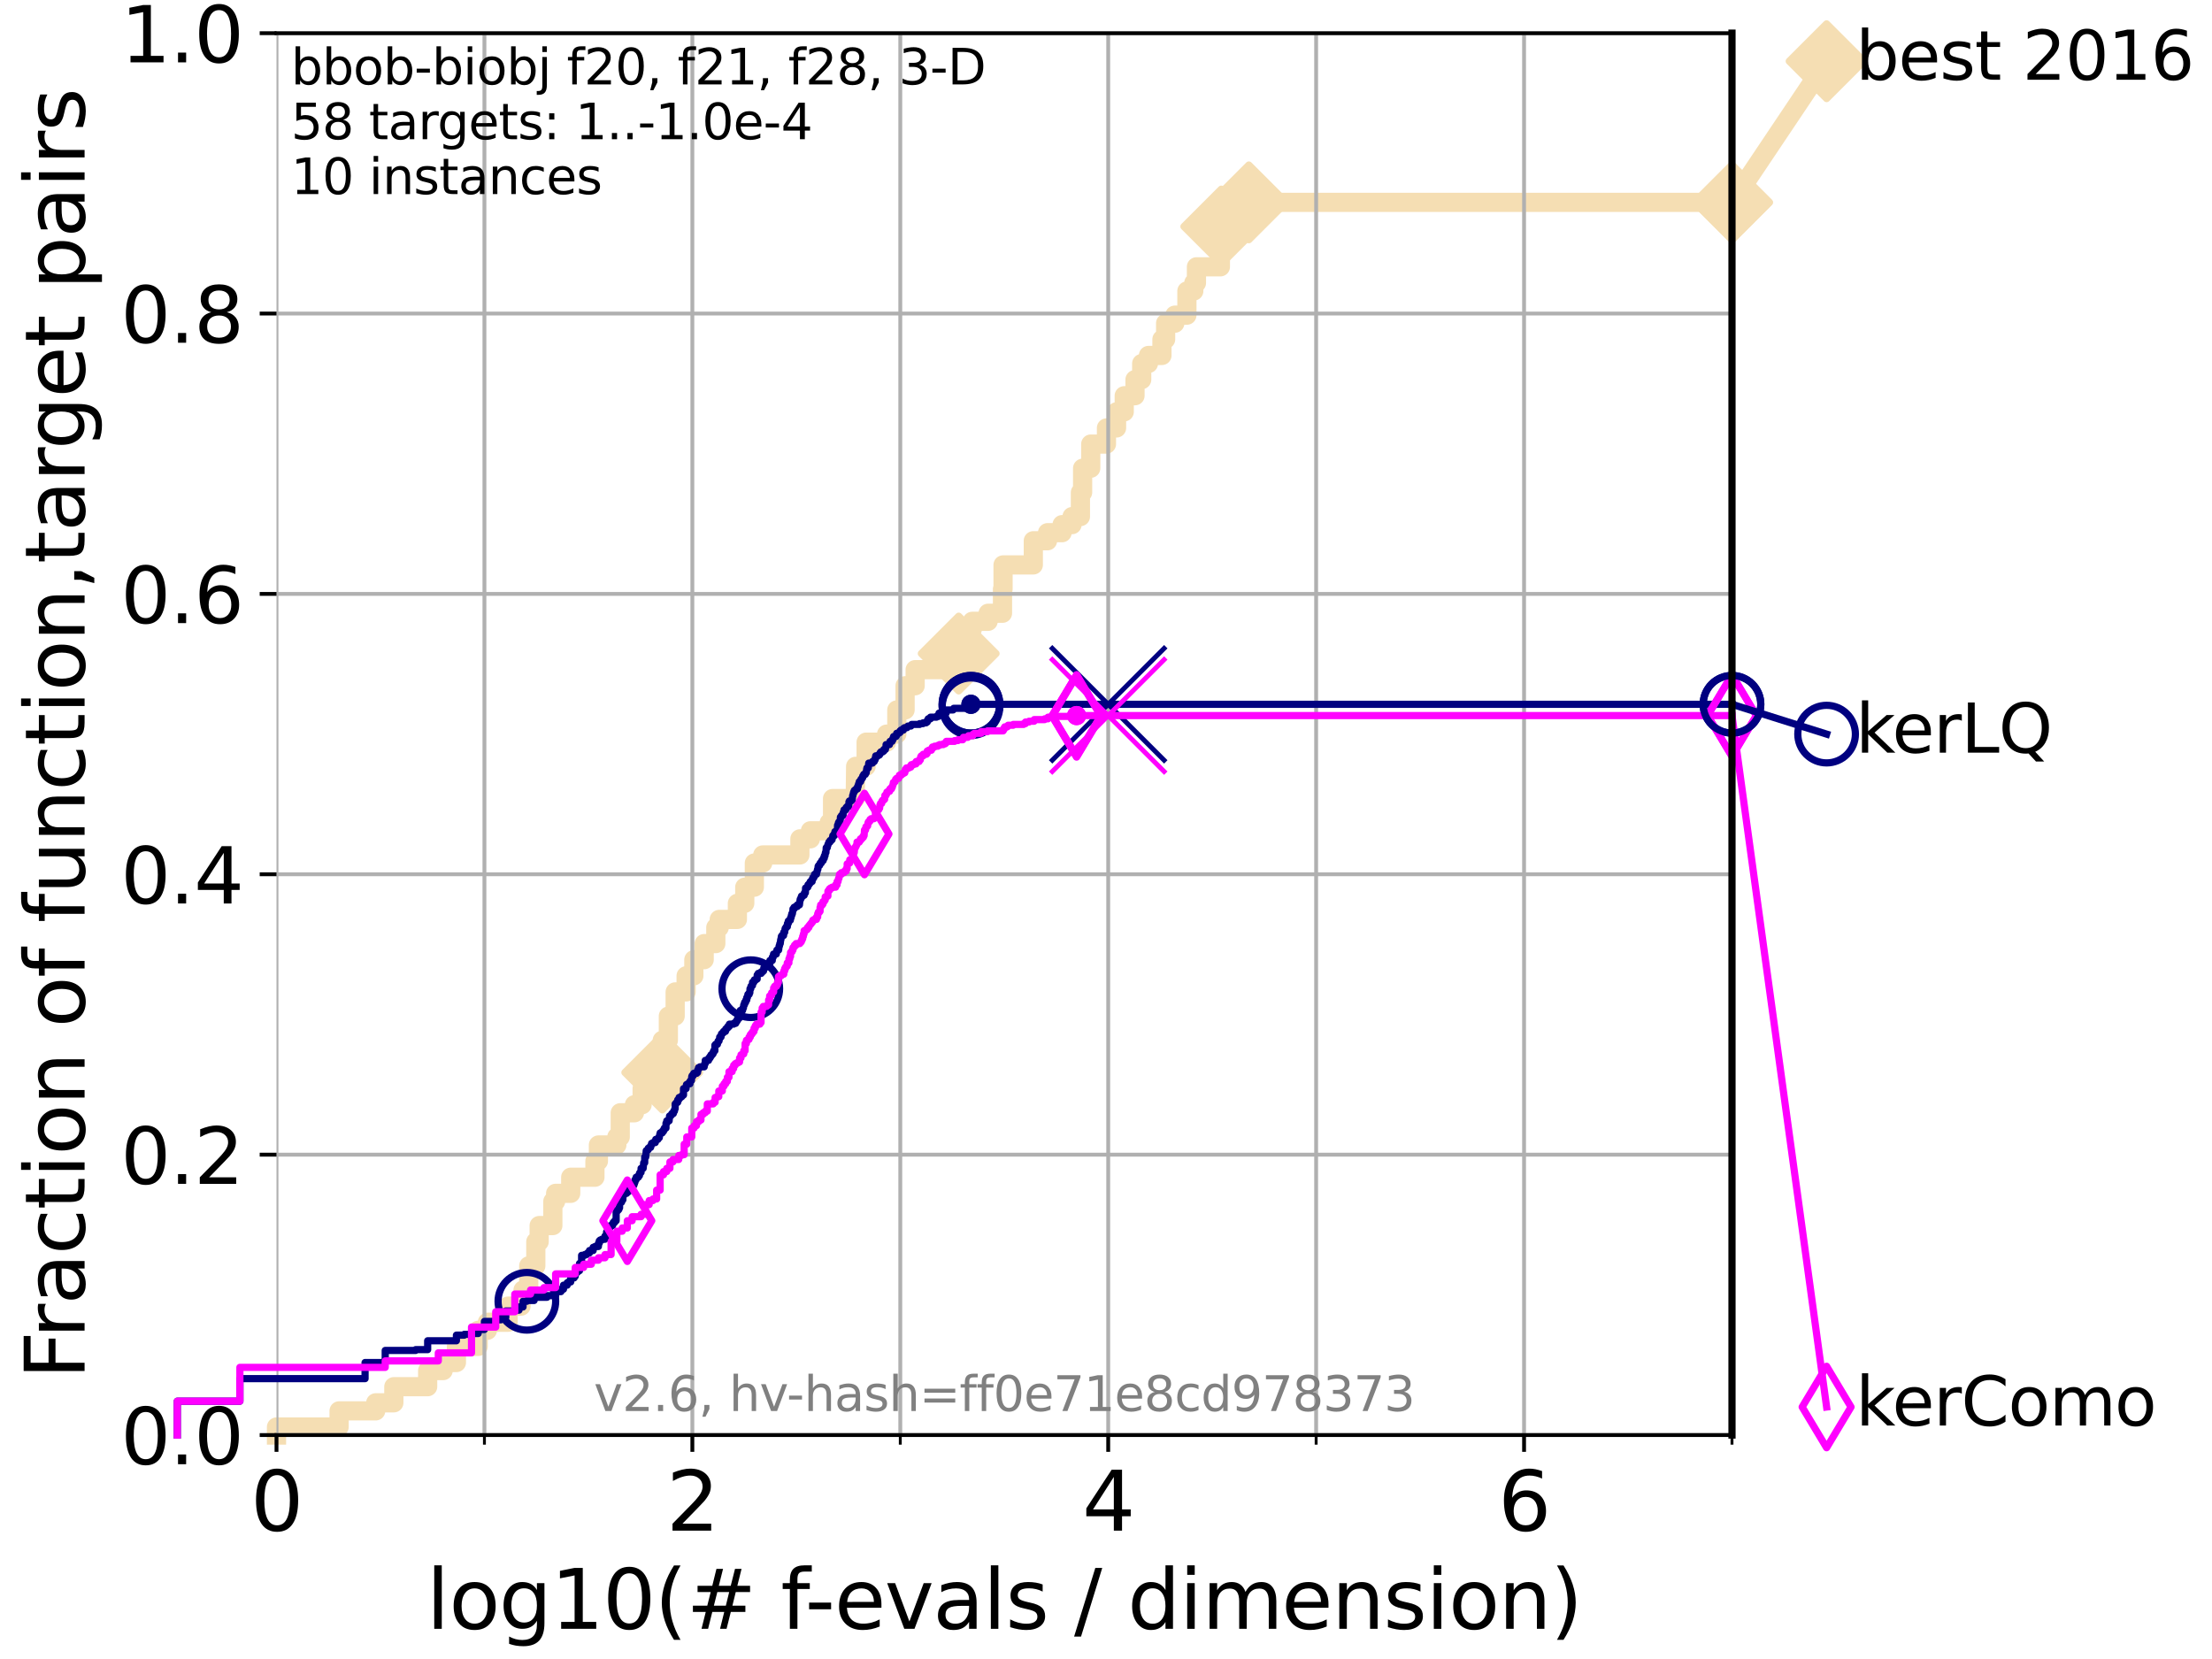 <?xml version="1.0" encoding="utf-8" standalone="no"?>
<!DOCTYPE svg PUBLIC "-//W3C//DTD SVG 1.1//EN"
  "http://www.w3.org/Graphics/SVG/1.1/DTD/svg11.dtd">
<svg xmlns:xlink="http://www.w3.org/1999/xlink" width="460.8pt" height="345.6pt" viewBox="0 0 460.8 345.6" xmlns="http://www.w3.org/2000/svg" version="1.1">
 <defs>
  <style type="text/css">*{stroke-linejoin: round; stroke-linecap: butt}</style>
 </defs>
 <g id="figure_1">
  <g id="patch_1">
   <path d="M 0 345.6 
L 460.8 345.6 
L 460.8 0 
L 0 0 
z
" style="fill: #ffffff"/>
  </g>
  <g id="axes_1">
   <g id="patch_2">
    <path d="M 57.6 298.944 
L 360.806 298.944 
L 360.806 6.912 
L 57.6 6.912 
z
" style="fill: #ffffff"/>
   </g>
   <g id="line2d_1">
    <path d="M 57.6 298.944 
L 57.6 297.266 
L 70.639 297.266 
L 70.639 293.909 
L 78.267 293.909 
L 78.267 292.231 
L 82.042 292.231 
L 82.042 288.874 
L 89.09 288.874 
L 89.09 285.517 
L 92.323 285.517 
L 92.323 283.839 
L 95.081 283.839 
L 95.081 280.482 
L 99.617 280.482 
L 99.617 277.126 
L 101.532 277.126 
L 101.532 275.447 
L 105.851 275.447 
L 105.851 272.09 
L 108.543 272.09 
L 108.543 270.412 
L 108.956 270.412 
L 108.956 268.734 
L 110.145 268.734 
L 110.145 263.699 
L 111.621 263.699 
L 111.621 258.664 
L 112.318 258.664 
L 112.318 255.307 
L 115.168 255.307 
L 115.168 250.272 
L 115.747 250.272 
L 115.747 248.594 
L 118.89 248.594 
L 118.89 245.237 
L 123.936 245.237 
L 123.936 241.88 
L 124.66 241.88 
L 124.66 238.524 
L 128.499 238.524 
L 128.499 236.845 
L 129.209 236.845 
L 129.209 231.81 
L 132.169 231.81 
L 132.169 230.132 
L 133.766 230.132 
L 133.766 226.775 
L 135.835 226.775 
L 135.835 223.418 
L 137.963 223.418 
L 137.963 216.705 
L 139.232 216.705 
L 139.232 211.67 
L 140.65 211.67 
L 140.65 206.635 
L 142.933 206.635 
L 142.933 203.278 
L 144.541 203.278 
L 144.541 199.922 
L 146.695 199.922 
L 146.695 196.565 
L 149.118 196.565 
L 149.118 193.208 
L 149.829 193.208 
L 149.829 191.53 
L 153.613 191.53 
L 153.613 188.173 
L 155.148 188.173 
L 155.148 184.817 
L 157.144 184.817 
L 157.144 179.782 
L 158.891 179.782 
L 158.891 178.103 
L 166.633 178.103 
L 166.633 174.746 
L 168.825 174.746 
L 168.825 173.068 
L 172.732 173.068 
L 172.732 171.39 
L 173.436 171.39 
L 173.436 166.355 
L 178.154 166.355 
L 178.247 159.641 
L 180.429 159.641 
L 180.429 154.606 
L 184.694 154.606 
L 184.694 152.928 
L 186.823 152.928 
L 186.823 147.893 
L 188.547 147.893 
L 188.547 142.858 
L 190.643 142.858 
L 190.643 139.501 
L 197.86 139.501 
L 197.86 136.145 
L 199.712 136.145 
L 199.712 132.788 
L 200.591 132.788 
L 200.591 131.11 
L 202.537 131.11 
L 202.537 129.431 
L 205.845 129.431 
L 205.845 127.753 
L 208.837 127.753 
L 208.837 122.718 
L 208.954 122.718 
L 208.954 117.683 
L 215.257 117.683 
L 215.257 112.648 
L 218.221 112.648 
L 218.221 110.969 
L 221.251 110.969 
L 221.251 109.291 
L 223.326 109.291 
L 223.326 107.613 
L 225.071 107.613 
L 225.071 102.578 
L 225.528 102.578 
L 225.528 97.543 
L 227.221 97.543 
L 227.221 92.508 
L 230.496 92.508 
L 230.496 89.151 
L 232.601 89.151 
L 232.601 85.794 
L 234.197 85.794 
L 234.197 82.438 
L 236.442 82.438 
L 236.442 79.081 
L 237.837 79.081 
L 237.837 75.724 
L 239.243 75.724 
L 239.243 74.046 
L 242.054 74.046 
L 242.054 70.689 
L 242.821 70.689 
L 242.821 67.332 
L 244.736 67.332 
L 244.736 65.654 
L 247.254 65.654 
L 247.254 60.619 
L 248.689 60.619 
L 248.689 58.941 
L 249.241 58.941 
L 249.241 55.584 
L 254.23 55.584 
L 254.23 52.227 
L 254.418 52.227 
L 254.418 47.192 
L 260.159 47.192 
L 260.159 42.157 
L 360.806 42.157 
L 360.806 42.157 
" style="fill: none; stroke: #f5deb3; stroke-width: 4; stroke-linecap: square"/>
   </g>
   <g id="line2d_2">
    <defs>
     <path id="m1297527c81" d="M -0 7.778 
L 7.778 0 
L 0 -7.778 
L -7.778 -0 
z
" style="stroke: #f5deb3; stroke-width: 1.5; stroke-linejoin: miter"/>
    </defs>
    <g>
     <use xlink:href="#m1297527c81" x="137.963" y="223.418" style="fill: #f5deb3; stroke: #f5deb3; stroke-width: 1.5; stroke-linejoin: miter"/>
     <use xlink:href="#m1297527c81" x="199.712" y="136.145" style="fill: #f5deb3; stroke: #f5deb3; stroke-width: 1.5; stroke-linejoin: miter"/>
     <use xlink:href="#m1297527c81" x="254.418" y="47.192" style="fill: #f5deb3; stroke: #f5deb3; stroke-width: 1.5; stroke-linejoin: miter"/>
     <use xlink:href="#m1297527c81" x="260.159" y="42.157" style="fill: #f5deb3; stroke: #f5deb3; stroke-width: 1.5; stroke-linejoin: miter"/>
     <use xlink:href="#m1297527c81" x="360.806" y="42.157" style="fill: #f5deb3; stroke: #f5deb3; stroke-width: 1.5; stroke-linejoin: miter"/>
    </g>
   </g>
   <g id="line2d_3">
    <path style="fill: none; stroke: #f5deb3; stroke-width: 4; stroke-linecap: square"/>
    <g/>
   </g>
   <g id="line2d_4">
    <path d="M 360.806 42.157 
L 380.515 12.753 
" style="fill: none; stroke: #f5deb3; stroke-width: 4; stroke-linecap: square"/>
    <g>
     <use xlink:href="#m1297527c81" x="360.806" y="42.157" style="fill: #f5deb3; stroke: #f5deb3; stroke-width: 1.5; stroke-linejoin: miter"/>
     <use xlink:href="#m1297527c81" x="380.515" y="12.753" style="fill: #f5deb3; stroke: #f5deb3; stroke-width: 1.5; stroke-linejoin: miter"/>
    </g>
   </g>
   <g id="matplotlib.axis_1">
    <g id="xtick_1">
     <g id="line2d_5">
      <path d="M 57.6 298.944 
L 57.6 6.912 
" clip-path="url(#pf7b7139b01)" style="fill: none; stroke: #b0b0b0; stroke-width: 0.8; stroke-linecap: square"/>
     </g>
     <g id="line2d_6">
      <defs>
       <path id="m2530119ce9" d="M 0 0 
L 0 3.5 
" style="stroke: #000000; stroke-width: 0.8"/>
      </defs>
      <g>
       <use xlink:href="#m2530119ce9" x="57.6" y="298.944" style="stroke: #000000; stroke-width: 0.8"/>
      </g>
     </g>
     <g id="text_1">
      <!-- 0 -->
      <g transform="translate(52.192 318.861) scale(0.17 -0.17)">
       <defs>
        <path id="DejaVuSans-30" d="M 2034 4250 
Q 1547 4250 1301 3770 
Q 1056 3291 1056 2328 
Q 1056 1369 1301 889 
Q 1547 409 2034 409 
Q 2525 409 2770 889 
Q 3016 1369 3016 2328 
Q 3016 3291 2770 3770 
Q 2525 4250 2034 4250 
z
M 2034 4750 
Q 2819 4750 3233 4129 
Q 3647 3509 3647 2328 
Q 3647 1150 3233 529 
Q 2819 -91 2034 -91 
Q 1250 -91 836 529 
Q 422 1150 422 2328 
Q 422 3509 836 4129 
Q 1250 4750 2034 4750 
z
" transform="scale(0.016)"/>
       </defs>
       <use xlink:href="#DejaVuSans-30"/>
      </g>
     </g>
    </g>
    <g id="xtick_2">
     <g id="line2d_7">
      <path d="M 144.23 298.944 
L 144.23 6.912 
" clip-path="url(#pf7b7139b01)" style="fill: none; stroke: #b0b0b0; stroke-width: 0.8; stroke-linecap: square"/>
     </g>
     <g id="line2d_8">
      <g>
       <use xlink:href="#m2530119ce9" x="144.23" y="298.944" style="stroke: #000000; stroke-width: 0.8"/>
      </g>
     </g>
     <g id="text_2">
      <!-- 2 -->
      <g transform="translate(138.822 318.861) scale(0.17 -0.17)">
       <defs>
        <path id="DejaVuSans-32" d="M 1228 531 
L 3431 531 
L 3431 0 
L 469 0 
L 469 531 
Q 828 903 1448 1529 
Q 2069 2156 2228 2338 
Q 2531 2678 2651 2914 
Q 2772 3150 2772 3378 
Q 2772 3750 2511 3984 
Q 2250 4219 1831 4219 
Q 1534 4219 1204 4116 
Q 875 4013 500 3803 
L 500 4441 
Q 881 4594 1212 4672 
Q 1544 4750 1819 4750 
Q 2544 4750 2975 4387 
Q 3406 4025 3406 3419 
Q 3406 3131 3298 2873 
Q 3191 2616 2906 2266 
Q 2828 2175 2409 1742 
Q 1991 1309 1228 531 
z
" transform="scale(0.016)"/>
       </defs>
       <use xlink:href="#DejaVuSans-32"/>
      </g>
     </g>
    </g>
    <g id="xtick_3">
     <g id="line2d_9">
      <path d="M 230.861 298.944 
L 230.861 6.912 
" clip-path="url(#pf7b7139b01)" style="fill: none; stroke: #b0b0b0; stroke-width: 0.8; stroke-linecap: square"/>
     </g>
     <g id="line2d_10">
      <g>
       <use xlink:href="#m2530119ce9" x="230.861" y="298.944" style="stroke: #000000; stroke-width: 0.8"/>
      </g>
     </g>
     <g id="text_3">
      <!-- 4 -->
      <g transform="translate(225.453 318.861) scale(0.17 -0.17)">
       <defs>
        <path id="DejaVuSans-34" d="M 2419 4116 
L 825 1625 
L 2419 1625 
L 2419 4116 
z
M 2253 4666 
L 3047 4666 
L 3047 1625 
L 3713 1625 
L 3713 1100 
L 3047 1100 
L 3047 0 
L 2419 0 
L 2419 1100 
L 313 1100 
L 313 1709 
L 2253 4666 
z
" transform="scale(0.016)"/>
       </defs>
       <use xlink:href="#DejaVuSans-34"/>
      </g>
     </g>
    </g>
    <g id="xtick_4">
     <g id="line2d_11">
      <path d="M 317.491 298.944 
L 317.491 6.912 
" clip-path="url(#pf7b7139b01)" style="fill: none; stroke: #b0b0b0; stroke-width: 0.8; stroke-linecap: square"/>
     </g>
     <g id="line2d_12">
      <g>
       <use xlink:href="#m2530119ce9" x="317.491" y="298.944" style="stroke: #000000; stroke-width: 0.8"/>
      </g>
     </g>
     <g id="text_4">
      <!-- 6 -->
      <g transform="translate(312.083 318.861) scale(0.17 -0.17)">
       <defs>
        <path id="DejaVuSans-36" d="M 2113 2584 
Q 1688 2584 1439 2293 
Q 1191 2003 1191 1497 
Q 1191 994 1439 701 
Q 1688 409 2113 409 
Q 2538 409 2786 701 
Q 3034 994 3034 1497 
Q 3034 2003 2786 2293 
Q 2538 2584 2113 2584 
z
M 3366 4563 
L 3366 3988 
Q 3128 4100 2886 4159 
Q 2644 4219 2406 4219 
Q 1781 4219 1451 3797 
Q 1122 3375 1075 2522 
Q 1259 2794 1537 2939 
Q 1816 3084 2150 3084 
Q 2853 3084 3261 2657 
Q 3669 2231 3669 1497 
Q 3669 778 3244 343 
Q 2819 -91 2113 -91 
Q 1303 -91 875 529 
Q 447 1150 447 2328 
Q 447 3434 972 4092 
Q 1497 4750 2381 4750 
Q 2619 4750 2861 4703 
Q 3103 4656 3366 4563 
z
" transform="scale(0.016)"/>
       </defs>
       <use xlink:href="#DejaVuSans-36"/>
      </g>
     </g>
    </g>
    <g id="xtick_5">
     <g id="line2d_13">
      <path d="M 100.915 298.944 
L 100.915 6.912 
" clip-path="url(#pf7b7139b01)" style="fill: none; stroke: #b0b0b0; stroke-width: 0.8; stroke-linecap: square"/>
     </g>
     <g id="line2d_14">
      <defs>
       <path id="m73bd950c75" d="M 0 0 
L 0 2 
" style="stroke: #000000; stroke-width: 0.6"/>
      </defs>
      <g>
       <use xlink:href="#m73bd950c75" x="100.915" y="298.944" style="stroke: #000000; stroke-width: 0.6"/>
      </g>
     </g>
    </g>
    <g id="xtick_6">
     <g id="line2d_15">
      <path d="M 187.546 298.944 
L 187.546 6.912 
" clip-path="url(#pf7b7139b01)" style="fill: none; stroke: #b0b0b0; stroke-width: 0.8; stroke-linecap: square"/>
     </g>
     <g id="line2d_16">
      <g>
       <use xlink:href="#m73bd950c75" x="187.546" y="298.944" style="stroke: #000000; stroke-width: 0.6"/>
      </g>
     </g>
    </g>
    <g id="xtick_7">
     <g id="line2d_17">
      <path d="M 274.176 298.944 
L 274.176 6.912 
" clip-path="url(#pf7b7139b01)" style="fill: none; stroke: #b0b0b0; stroke-width: 0.8; stroke-linecap: square"/>
     </g>
     <g id="line2d_18">
      <g>
       <use xlink:href="#m73bd950c75" x="274.176" y="298.944" style="stroke: #000000; stroke-width: 0.6"/>
      </g>
     </g>
    </g>
    <g id="xtick_8">
     <g id="line2d_19">
      <path d="M 360.806 298.944 
L 360.806 6.912 
" clip-path="url(#pf7b7139b01)" style="fill: none; stroke: #b0b0b0; stroke-width: 0.8; stroke-linecap: square"/>
     </g>
     <g id="line2d_20">
      <g>
       <use xlink:href="#m73bd950c75" x="360.806" y="298.944" style="stroke: #000000; stroke-width: 0.6"/>
      </g>
     </g>
    </g>
    <g id="text_5">
     <!-- log10(# f-evals / dimension) -->
     <g transform="translate(88.823 339.314) scale(0.17 -0.17)">
      <defs>
       <path id="DejaVuSans-6c" d="M 603 4863 
L 1178 4863 
L 1178 0 
L 603 0 
L 603 4863 
z
" transform="scale(0.016)"/>
       <path id="DejaVuSans-6f" d="M 1959 3097 
Q 1497 3097 1228 2736 
Q 959 2375 959 1747 
Q 959 1119 1226 758 
Q 1494 397 1959 397 
Q 2419 397 2687 759 
Q 2956 1122 2956 1747 
Q 2956 2369 2687 2733 
Q 2419 3097 1959 3097 
z
M 1959 3584 
Q 2709 3584 3137 3096 
Q 3566 2609 3566 1747 
Q 3566 888 3137 398 
Q 2709 -91 1959 -91 
Q 1206 -91 779 398 
Q 353 888 353 1747 
Q 353 2609 779 3096 
Q 1206 3584 1959 3584 
z
" transform="scale(0.016)"/>
       <path id="DejaVuSans-67" d="M 2906 1791 
Q 2906 2416 2648 2759 
Q 2391 3103 1925 3103 
Q 1463 3103 1205 2759 
Q 947 2416 947 1791 
Q 947 1169 1205 825 
Q 1463 481 1925 481 
Q 2391 481 2648 825 
Q 2906 1169 2906 1791 
z
M 3481 434 
Q 3481 -459 3084 -895 
Q 2688 -1331 1869 -1331 
Q 1566 -1331 1297 -1286 
Q 1028 -1241 775 -1147 
L 775 -588 
Q 1028 -725 1275 -790 
Q 1522 -856 1778 -856 
Q 2344 -856 2625 -561 
Q 2906 -266 2906 331 
L 2906 616 
Q 2728 306 2450 153 
Q 2172 0 1784 0 
Q 1141 0 747 490 
Q 353 981 353 1791 
Q 353 2603 747 3093 
Q 1141 3584 1784 3584 
Q 2172 3584 2450 3431 
Q 2728 3278 2906 2969 
L 2906 3500 
L 3481 3500 
L 3481 434 
z
" transform="scale(0.016)"/>
       <path id="DejaVuSans-31" d="M 794 531 
L 1825 531 
L 1825 4091 
L 703 3866 
L 703 4441 
L 1819 4666 
L 2450 4666 
L 2450 531 
L 3481 531 
L 3481 0 
L 794 0 
L 794 531 
z
" transform="scale(0.016)"/>
       <path id="DejaVuSans-28" d="M 1984 4856 
Q 1566 4138 1362 3434 
Q 1159 2731 1159 2009 
Q 1159 1288 1364 580 
Q 1569 -128 1984 -844 
L 1484 -844 
Q 1016 -109 783 600 
Q 550 1309 550 2009 
Q 550 2706 781 3412 
Q 1013 4119 1484 4856 
L 1984 4856 
z
" transform="scale(0.016)"/>
       <path id="DejaVuSans-23" d="M 3272 2816 
L 2363 2816 
L 2100 1772 
L 3016 1772 
L 3272 2816 
z
M 2803 4594 
L 2478 3297 
L 3391 3297 
L 3719 4594 
L 4219 4594 
L 3897 3297 
L 4872 3297 
L 4872 2816 
L 3775 2816 
L 3519 1772 
L 4513 1772 
L 4513 1294 
L 3397 1294 
L 3072 0 
L 2572 0 
L 2894 1294 
L 1978 1294 
L 1656 0 
L 1153 0 
L 1478 1294 
L 494 1294 
L 494 1772 
L 1594 1772 
L 1856 2816 
L 850 2816 
L 850 3297 
L 1978 3297 
L 2297 4594 
L 2803 4594 
z
" transform="scale(0.016)"/>
       <path id="DejaVuSans-20" transform="scale(0.016)"/>
       <path id="DejaVuSans-66" d="M 2375 4863 
L 2375 4384 
L 1825 4384 
Q 1516 4384 1395 4259 
Q 1275 4134 1275 3809 
L 1275 3500 
L 2222 3500 
L 2222 3053 
L 1275 3053 
L 1275 0 
L 697 0 
L 697 3053 
L 147 3053 
L 147 3500 
L 697 3500 
L 697 3744 
Q 697 4328 969 4595 
Q 1241 4863 1831 4863 
L 2375 4863 
z
" transform="scale(0.016)"/>
       <path id="DejaVuSans-2d" d="M 313 2009 
L 1997 2009 
L 1997 1497 
L 313 1497 
L 313 2009 
z
" transform="scale(0.016)"/>
       <path id="DejaVuSans-65" d="M 3597 1894 
L 3597 1613 
L 953 1613 
Q 991 1019 1311 708 
Q 1631 397 2203 397 
Q 2534 397 2845 478 
Q 3156 559 3463 722 
L 3463 178 
Q 3153 47 2828 -22 
Q 2503 -91 2169 -91 
Q 1331 -91 842 396 
Q 353 884 353 1716 
Q 353 2575 817 3079 
Q 1281 3584 2069 3584 
Q 2775 3584 3186 3129 
Q 3597 2675 3597 1894 
z
M 3022 2063 
Q 3016 2534 2758 2815 
Q 2500 3097 2075 3097 
Q 1594 3097 1305 2825 
Q 1016 2553 972 2059 
L 3022 2063 
z
" transform="scale(0.016)"/>
       <path id="DejaVuSans-76" d="M 191 3500 
L 800 3500 
L 1894 563 
L 2988 3500 
L 3597 3500 
L 2284 0 
L 1503 0 
L 191 3500 
z
" transform="scale(0.016)"/>
       <path id="DejaVuSans-61" d="M 2194 1759 
Q 1497 1759 1228 1600 
Q 959 1441 959 1056 
Q 959 750 1161 570 
Q 1363 391 1709 391 
Q 2188 391 2477 730 
Q 2766 1069 2766 1631 
L 2766 1759 
L 2194 1759 
z
M 3341 1997 
L 3341 0 
L 2766 0 
L 2766 531 
Q 2569 213 2275 61 
Q 1981 -91 1556 -91 
Q 1019 -91 701 211 
Q 384 513 384 1019 
Q 384 1609 779 1909 
Q 1175 2209 1959 2209 
L 2766 2209 
L 2766 2266 
Q 2766 2663 2505 2880 
Q 2244 3097 1772 3097 
Q 1472 3097 1187 3025 
Q 903 2953 641 2809 
L 641 3341 
Q 956 3463 1253 3523 
Q 1550 3584 1831 3584 
Q 2591 3584 2966 3190 
Q 3341 2797 3341 1997 
z
" transform="scale(0.016)"/>
       <path id="DejaVuSans-73" d="M 2834 3397 
L 2834 2853 
Q 2591 2978 2328 3040 
Q 2066 3103 1784 3103 
Q 1356 3103 1142 2972 
Q 928 2841 928 2578 
Q 928 2378 1081 2264 
Q 1234 2150 1697 2047 
L 1894 2003 
Q 2506 1872 2764 1633 
Q 3022 1394 3022 966 
Q 3022 478 2636 193 
Q 2250 -91 1575 -91 
Q 1294 -91 989 -36 
Q 684 19 347 128 
L 347 722 
Q 666 556 975 473 
Q 1284 391 1588 391 
Q 1994 391 2212 530 
Q 2431 669 2431 922 
Q 2431 1156 2273 1281 
Q 2116 1406 1581 1522 
L 1381 1569 
Q 847 1681 609 1914 
Q 372 2147 372 2553 
Q 372 3047 722 3315 
Q 1072 3584 1716 3584 
Q 2034 3584 2315 3537 
Q 2597 3491 2834 3397 
z
" transform="scale(0.016)"/>
       <path id="DejaVuSans-2f" d="M 1625 4666 
L 2156 4666 
L 531 -594 
L 0 -594 
L 1625 4666 
z
" transform="scale(0.016)"/>
       <path id="DejaVuSans-64" d="M 2906 2969 
L 2906 4863 
L 3481 4863 
L 3481 0 
L 2906 0 
L 2906 525 
Q 2725 213 2448 61 
Q 2172 -91 1784 -91 
Q 1150 -91 751 415 
Q 353 922 353 1747 
Q 353 2572 751 3078 
Q 1150 3584 1784 3584 
Q 2172 3584 2448 3432 
Q 2725 3281 2906 2969 
z
M 947 1747 
Q 947 1113 1208 752 
Q 1469 391 1925 391 
Q 2381 391 2643 752 
Q 2906 1113 2906 1747 
Q 2906 2381 2643 2742 
Q 2381 3103 1925 3103 
Q 1469 3103 1208 2742 
Q 947 2381 947 1747 
z
" transform="scale(0.016)"/>
       <path id="DejaVuSans-69" d="M 603 3500 
L 1178 3500 
L 1178 0 
L 603 0 
L 603 3500 
z
M 603 4863 
L 1178 4863 
L 1178 4134 
L 603 4134 
L 603 4863 
z
" transform="scale(0.016)"/>
       <path id="DejaVuSans-6d" d="M 3328 2828 
Q 3544 3216 3844 3400 
Q 4144 3584 4550 3584 
Q 5097 3584 5394 3201 
Q 5691 2819 5691 2113 
L 5691 0 
L 5113 0 
L 5113 2094 
Q 5113 2597 4934 2840 
Q 4756 3084 4391 3084 
Q 3944 3084 3684 2787 
Q 3425 2491 3425 1978 
L 3425 0 
L 2847 0 
L 2847 2094 
Q 2847 2600 2669 2842 
Q 2491 3084 2119 3084 
Q 1678 3084 1418 2786 
Q 1159 2488 1159 1978 
L 1159 0 
L 581 0 
L 581 3500 
L 1159 3500 
L 1159 2956 
Q 1356 3278 1631 3431 
Q 1906 3584 2284 3584 
Q 2666 3584 2933 3390 
Q 3200 3197 3328 2828 
z
" transform="scale(0.016)"/>
       <path id="DejaVuSans-6e" d="M 3513 2113 
L 3513 0 
L 2938 0 
L 2938 2094 
Q 2938 2591 2744 2837 
Q 2550 3084 2163 3084 
Q 1697 3084 1428 2787 
Q 1159 2491 1159 1978 
L 1159 0 
L 581 0 
L 581 3500 
L 1159 3500 
L 1159 2956 
Q 1366 3272 1645 3428 
Q 1925 3584 2291 3584 
Q 2894 3584 3203 3211 
Q 3513 2838 3513 2113 
z
" transform="scale(0.016)"/>
       <path id="DejaVuSans-29" d="M 513 4856 
L 1013 4856 
Q 1481 4119 1714 3412 
Q 1947 2706 1947 2009 
Q 1947 1309 1714 600 
Q 1481 -109 1013 -844 
L 513 -844 
Q 928 -128 1133 580 
Q 1338 1288 1338 2009 
Q 1338 2731 1133 3434 
Q 928 4138 513 4856 
z
" transform="scale(0.016)"/>
      </defs>
      <use xlink:href="#DejaVuSans-6c"/>
      <use xlink:href="#DejaVuSans-6f" x="27.783"/>
      <use xlink:href="#DejaVuSans-67" x="88.965"/>
      <use xlink:href="#DejaVuSans-31" x="152.441"/>
      <use xlink:href="#DejaVuSans-30" x="216.064"/>
      <use xlink:href="#DejaVuSans-28" x="279.688"/>
      <use xlink:href="#DejaVuSans-23" x="318.701"/>
      <use xlink:href="#DejaVuSans-20" x="402.49"/>
      <use xlink:href="#DejaVuSans-66" x="434.277"/>
      <use xlink:href="#DejaVuSans-2d" x="463.982"/>
      <use xlink:href="#DejaVuSans-65" x="500.066"/>
      <use xlink:href="#DejaVuSans-76" x="561.59"/>
      <use xlink:href="#DejaVuSans-61" x="620.77"/>
      <use xlink:href="#DejaVuSans-6c" x="682.049"/>
      <use xlink:href="#DejaVuSans-73" x="709.832"/>
      <use xlink:href="#DejaVuSans-20" x="761.932"/>
      <use xlink:href="#DejaVuSans-2f" x="793.719"/>
      <use xlink:href="#DejaVuSans-20" x="827.41"/>
      <use xlink:href="#DejaVuSans-64" x="859.197"/>
      <use xlink:href="#DejaVuSans-69" x="922.674"/>
      <use xlink:href="#DejaVuSans-6d" x="950.457"/>
      <use xlink:href="#DejaVuSans-65" x="1047.869"/>
      <use xlink:href="#DejaVuSans-6e" x="1109.393"/>
      <use xlink:href="#DejaVuSans-73" x="1172.771"/>
      <use xlink:href="#DejaVuSans-69" x="1224.871"/>
      <use xlink:href="#DejaVuSans-6f" x="1252.654"/>
      <use xlink:href="#DejaVuSans-6e" x="1313.836"/>
      <use xlink:href="#DejaVuSans-29" x="1377.215"/>
     </g>
    </g>
   </g>
   <g id="matplotlib.axis_2">
    <g id="ytick_1">
     <g id="line2d_21">
      <path d="M 57.6 298.944 
L 360.806 298.944 
" clip-path="url(#pf7b7139b01)" style="fill: none; stroke: #b0b0b0; stroke-width: 0.8; stroke-linecap: square"/>
     </g>
     <g id="line2d_22">
      <defs>
       <path id="m2cab5ed1db" d="M 0 0 
L -3.5 0 
" style="stroke: #000000; stroke-width: 0.8"/>
      </defs>
      <g>
       <use xlink:href="#m2cab5ed1db" x="57.6" y="298.944" style="stroke: #000000; stroke-width: 0.8"/>
      </g>
     </g>
     <g id="text_6">
      <!-- 0.0 -->
      <g transform="translate(25.155 305.023) scale(0.16 -0.16)">
       <defs>
        <path id="DejaVuSans-2e" d="M 684 794 
L 1344 794 
L 1344 0 
L 684 0 
L 684 794 
z
" transform="scale(0.016)"/>
       </defs>
       <use xlink:href="#DejaVuSans-30"/>
       <use xlink:href="#DejaVuSans-2e" x="63.623"/>
       <use xlink:href="#DejaVuSans-30" x="95.41"/>
      </g>
     </g>
    </g>
    <g id="ytick_2">
     <g id="line2d_23">
      <path d="M 57.6 240.538 
L 360.806 240.538 
" clip-path="url(#pf7b7139b01)" style="fill: none; stroke: #b0b0b0; stroke-width: 0.8; stroke-linecap: square"/>
     </g>
     <g id="line2d_24">
      <g>
       <use xlink:href="#m2cab5ed1db" x="57.6" y="240.538" style="stroke: #000000; stroke-width: 0.8"/>
      </g>
     </g>
     <g id="text_7">
      <!-- 0.2 -->
      <g transform="translate(25.155 246.616) scale(0.16 -0.16)">
       <use xlink:href="#DejaVuSans-30"/>
       <use xlink:href="#DejaVuSans-2e" x="63.623"/>
       <use xlink:href="#DejaVuSans-32" x="95.41"/>
      </g>
     </g>
    </g>
    <g id="ytick_3">
     <g id="line2d_25">
      <path d="M 57.6 182.131 
L 360.806 182.131 
" clip-path="url(#pf7b7139b01)" style="fill: none; stroke: #b0b0b0; stroke-width: 0.8; stroke-linecap: square"/>
     </g>
     <g id="line2d_26">
      <g>
       <use xlink:href="#m2cab5ed1db" x="57.6" y="182.131" style="stroke: #000000; stroke-width: 0.8"/>
      </g>
     </g>
     <g id="text_8">
      <!-- 0.4 -->
      <g transform="translate(25.155 188.21) scale(0.16 -0.16)">
       <use xlink:href="#DejaVuSans-30"/>
       <use xlink:href="#DejaVuSans-2e" x="63.623"/>
       <use xlink:href="#DejaVuSans-34" x="95.41"/>
      </g>
     </g>
    </g>
    <g id="ytick_4">
     <g id="line2d_27">
      <path d="M 57.6 123.725 
L 360.806 123.725 
" clip-path="url(#pf7b7139b01)" style="fill: none; stroke: #b0b0b0; stroke-width: 0.8; stroke-linecap: square"/>
     </g>
     <g id="line2d_28">
      <g>
       <use xlink:href="#m2cab5ed1db" x="57.6" y="123.725" style="stroke: #000000; stroke-width: 0.8"/>
      </g>
     </g>
     <g id="text_9">
      <!-- 0.6 -->
      <g transform="translate(25.155 129.804) scale(0.16 -0.16)">
       <use xlink:href="#DejaVuSans-30"/>
       <use xlink:href="#DejaVuSans-2e" x="63.623"/>
       <use xlink:href="#DejaVuSans-36" x="95.41"/>
      </g>
     </g>
    </g>
    <g id="ytick_5">
     <g id="line2d_29">
      <path d="M 57.6 65.318 
L 360.806 65.318 
" clip-path="url(#pf7b7139b01)" style="fill: none; stroke: #b0b0b0; stroke-width: 0.8; stroke-linecap: square"/>
     </g>
     <g id="line2d_30">
      <g>
       <use xlink:href="#m2cab5ed1db" x="57.6" y="65.318" style="stroke: #000000; stroke-width: 0.8"/>
      </g>
     </g>
     <g id="text_10">
      <!-- 0.8 -->
      <g transform="translate(25.155 71.397) scale(0.16 -0.16)">
       <defs>
        <path id="DejaVuSans-38" d="M 2034 2216 
Q 1584 2216 1326 1975 
Q 1069 1734 1069 1313 
Q 1069 891 1326 650 
Q 1584 409 2034 409 
Q 2484 409 2743 651 
Q 3003 894 3003 1313 
Q 3003 1734 2745 1975 
Q 2488 2216 2034 2216 
z
M 1403 2484 
Q 997 2584 770 2862 
Q 544 3141 544 3541 
Q 544 4100 942 4425 
Q 1341 4750 2034 4750 
Q 2731 4750 3128 4425 
Q 3525 4100 3525 3541 
Q 3525 3141 3298 2862 
Q 3072 2584 2669 2484 
Q 3125 2378 3379 2068 
Q 3634 1759 3634 1313 
Q 3634 634 3220 271 
Q 2806 -91 2034 -91 
Q 1263 -91 848 271 
Q 434 634 434 1313 
Q 434 1759 690 2068 
Q 947 2378 1403 2484 
z
M 1172 3481 
Q 1172 3119 1398 2916 
Q 1625 2713 2034 2713 
Q 2441 2713 2670 2916 
Q 2900 3119 2900 3481 
Q 2900 3844 2670 4047 
Q 2441 4250 2034 4250 
Q 1625 4250 1398 4047 
Q 1172 3844 1172 3481 
z
" transform="scale(0.016)"/>
       </defs>
       <use xlink:href="#DejaVuSans-30"/>
       <use xlink:href="#DejaVuSans-2e" x="63.623"/>
       <use xlink:href="#DejaVuSans-38" x="95.41"/>
      </g>
     </g>
    </g>
    <g id="ytick_6">
     <g id="line2d_31">
      <path d="M 57.6 6.912 
L 360.806 6.912 
" clip-path="url(#pf7b7139b01)" style="fill: none; stroke: #b0b0b0; stroke-width: 0.8; stroke-linecap: square"/>
     </g>
     <g id="line2d_32">
      <g>
       <use xlink:href="#m2cab5ed1db" x="57.6" y="6.912" style="stroke: #000000; stroke-width: 0.8"/>
      </g>
     </g>
     <g id="text_11">
      <!-- 1.0 -->
      <g transform="translate(25.155 12.991) scale(0.16 -0.16)">
       <use xlink:href="#DejaVuSans-31"/>
       <use xlink:href="#DejaVuSans-2e" x="63.623"/>
       <use xlink:href="#DejaVuSans-30" x="95.41"/>
      </g>
     </g>
    </g>
    <g id="text_12">
     <!-- Fraction of function,target pairs -->
     <g transform="translate(17.62 287.313) rotate(-90) scale(0.17 -0.17)">
      <defs>
       <path id="DejaVuSans-46" d="M 628 4666 
L 3309 4666 
L 3309 4134 
L 1259 4134 
L 1259 2759 
L 3109 2759 
L 3109 2228 
L 1259 2228 
L 1259 0 
L 628 0 
L 628 4666 
z
" transform="scale(0.016)"/>
       <path id="DejaVuSans-72" d="M 2631 2963 
Q 2534 3019 2420 3045 
Q 2306 3072 2169 3072 
Q 1681 3072 1420 2755 
Q 1159 2438 1159 1844 
L 1159 0 
L 581 0 
L 581 3500 
L 1159 3500 
L 1159 2956 
Q 1341 3275 1631 3429 
Q 1922 3584 2338 3584 
Q 2397 3584 2469 3576 
Q 2541 3569 2628 3553 
L 2631 2963 
z
" transform="scale(0.016)"/>
       <path id="DejaVuSans-63" d="M 3122 3366 
L 3122 2828 
Q 2878 2963 2633 3030 
Q 2388 3097 2138 3097 
Q 1578 3097 1268 2742 
Q 959 2388 959 1747 
Q 959 1106 1268 751 
Q 1578 397 2138 397 
Q 2388 397 2633 464 
Q 2878 531 3122 666 
L 3122 134 
Q 2881 22 2623 -34 
Q 2366 -91 2075 -91 
Q 1284 -91 818 406 
Q 353 903 353 1747 
Q 353 2603 823 3093 
Q 1294 3584 2113 3584 
Q 2378 3584 2631 3529 
Q 2884 3475 3122 3366 
z
" transform="scale(0.016)"/>
       <path id="DejaVuSans-74" d="M 1172 4494 
L 1172 3500 
L 2356 3500 
L 2356 3053 
L 1172 3053 
L 1172 1153 
Q 1172 725 1289 603 
Q 1406 481 1766 481 
L 2356 481 
L 2356 0 
L 1766 0 
Q 1100 0 847 248 
Q 594 497 594 1153 
L 594 3053 
L 172 3053 
L 172 3500 
L 594 3500 
L 594 4494 
L 1172 4494 
z
" transform="scale(0.016)"/>
       <path id="DejaVuSans-75" d="M 544 1381 
L 544 3500 
L 1119 3500 
L 1119 1403 
Q 1119 906 1312 657 
Q 1506 409 1894 409 
Q 2359 409 2629 706 
Q 2900 1003 2900 1516 
L 2900 3500 
L 3475 3500 
L 3475 0 
L 2900 0 
L 2900 538 
Q 2691 219 2414 64 
Q 2138 -91 1772 -91 
Q 1169 -91 856 284 
Q 544 659 544 1381 
z
M 1991 3584 
L 1991 3584 
z
" transform="scale(0.016)"/>
       <path id="DejaVuSans-2c" d="M 750 794 
L 1409 794 
L 1409 256 
L 897 -744 
L 494 -744 
L 750 256 
L 750 794 
z
" transform="scale(0.016)"/>
       <path id="DejaVuSans-70" d="M 1159 525 
L 1159 -1331 
L 581 -1331 
L 581 3500 
L 1159 3500 
L 1159 2969 
Q 1341 3281 1617 3432 
Q 1894 3584 2278 3584 
Q 2916 3584 3314 3078 
Q 3713 2572 3713 1747 
Q 3713 922 3314 415 
Q 2916 -91 2278 -91 
Q 1894 -91 1617 61 
Q 1341 213 1159 525 
z
M 3116 1747 
Q 3116 2381 2855 2742 
Q 2594 3103 2138 3103 
Q 1681 3103 1420 2742 
Q 1159 2381 1159 1747 
Q 1159 1113 1420 752 
Q 1681 391 2138 391 
Q 2594 391 2855 752 
Q 3116 1113 3116 1747 
z
" transform="scale(0.016)"/>
      </defs>
      <use xlink:href="#DejaVuSans-46"/>
      <use xlink:href="#DejaVuSans-72" x="50.27"/>
      <use xlink:href="#DejaVuSans-61" x="91.383"/>
      <use xlink:href="#DejaVuSans-63" x="152.662"/>
      <use xlink:href="#DejaVuSans-74" x="207.643"/>
      <use xlink:href="#DejaVuSans-69" x="246.852"/>
      <use xlink:href="#DejaVuSans-6f" x="274.635"/>
      <use xlink:href="#DejaVuSans-6e" x="335.816"/>
      <use xlink:href="#DejaVuSans-20" x="399.195"/>
      <use xlink:href="#DejaVuSans-6f" x="430.982"/>
      <use xlink:href="#DejaVuSans-66" x="492.164"/>
      <use xlink:href="#DejaVuSans-20" x="527.369"/>
      <use xlink:href="#DejaVuSans-66" x="559.156"/>
      <use xlink:href="#DejaVuSans-75" x="594.361"/>
      <use xlink:href="#DejaVuSans-6e" x="657.74"/>
      <use xlink:href="#DejaVuSans-63" x="721.119"/>
      <use xlink:href="#DejaVuSans-74" x="776.1"/>
      <use xlink:href="#DejaVuSans-69" x="815.309"/>
      <use xlink:href="#DejaVuSans-6f" x="843.092"/>
      <use xlink:href="#DejaVuSans-6e" x="904.273"/>
      <use xlink:href="#DejaVuSans-2c" x="967.652"/>
      <use xlink:href="#DejaVuSans-74" x="999.439"/>
      <use xlink:href="#DejaVuSans-61" x="1038.648"/>
      <use xlink:href="#DejaVuSans-72" x="1099.928"/>
      <use xlink:href="#DejaVuSans-67" x="1139.291"/>
      <use xlink:href="#DejaVuSans-65" x="1202.768"/>
      <use xlink:href="#DejaVuSans-74" x="1264.291"/>
      <use xlink:href="#DejaVuSans-20" x="1303.5"/>
      <use xlink:href="#DejaVuSans-70" x="1335.287"/>
      <use xlink:href="#DejaVuSans-61" x="1398.764"/>
      <use xlink:href="#DejaVuSans-69" x="1460.043"/>
      <use xlink:href="#DejaVuSans-72" x="1487.826"/>
      <use xlink:href="#DejaVuSans-73" x="1528.939"/>
     </g>
    </g>
   </g>
   <g id="line2d_33">
    <defs>
     <path id="m7d24139f6d" d="M 0 1.5 
C 0.398 1.5 0.779 1.342 1.061 1.061 
C 1.342 0.779 1.5 0.398 1.5 0 
C 1.5 -0.398 1.342 -0.779 1.061 -1.061 
C 0.779 -1.342 0.398 -1.5 0 -1.5 
C -0.398 -1.5 -0.779 -1.342 -1.061 -1.061 
C -1.342 -0.779 -1.5 -0.398 -1.5 0 
C -1.5 0.398 -1.342 0.779 -1.061 1.061 
C -0.779 1.342 -0.398 1.5 0 1.5 
z
" style="stroke: #f5deb3"/>
    </defs>
    <g>
     <use xlink:href="#m7d24139f6d" x="260.159" y="42.157" style="fill: #f5deb3; stroke: #f5deb3"/>
     <use xlink:href="#m7d24139f6d" x="260.159" y="42.157" style="fill: #f5deb3; stroke: #f5deb3"/>
    </g>
   </g>
   <g id="line2d_34">
    <defs>
     <path id="me25d3dd986" d="M 0 1.5 
C 0.398 1.5 0.779 1.342 1.061 1.061 
C 1.342 0.779 1.5 0.398 1.5 0 
C 1.5 -0.398 1.342 -0.779 1.061 -1.061 
C 0.779 -1.342 0.398 -1.5 0 -1.5 
C -0.398 -1.5 -0.779 -1.342 -1.061 -1.061 
C -1.342 -0.779 -1.5 -0.398 -1.5 0 
C -1.5 0.398 -1.342 0.779 -1.061 1.061 
C -0.779 1.342 -0.398 1.5 0 1.5 
z
" style="stroke: #000080"/>
    </defs>
    <g>
     <use xlink:href="#me25d3dd986" x="202.269" y="146.718" style="fill: #000080; stroke: #000080"/>
     <use xlink:href="#me25d3dd986" x="202.269" y="146.718" style="fill: #000080; stroke: #000080"/>
    </g>
   </g>
   <g id="line2d_35">
    <path d="M 36.933 298.944 
L 36.933 291.895 
L 49.973 291.895 
L 49.973 287.196 
L 76.051 287.196 
L 76.051 283.839 
L 80.249 283.839 
L 80.249 281.321 
L 86.578 281.321 
L 86.578 281.154 
L 89.09 281.154 
L 89.09 279.307 
L 95.081 279.307 
L 95.081 278.133 
L 96.718 278.133 
L 96.718 277.965 
L 98.223 277.965 
L 98.223 277.797 
L 99.617 277.797 
L 99.617 276.958 
L 100.915 276.958 
L 100.915 275.279 
L 103.27 275.279 
L 103.27 274.944 
L 104.345 274.944 
L 104.345 274.44 
L 105.362 274.44 
L 105.362 273.097 
L 107.245 273.097 
L 107.245 272.93 
L 108.12 272.93 
L 108.12 272.258 
L 108.956 272.258 
L 108.956 271.083 
L 109.757 271.083 
L 109.757 270.916 
L 111.262 270.916 
L 111.262 270.244 
L 113.954 270.244 
L 113.954 269.909 
L 115.747 269.909 
L 115.747 269.069 
L 116.854 269.069 
L 116.854 268.566 
L 117.384 268.566 
L 117.384 267.727 
L 118.152 267.727 
L 118.152 267.223 
L 118.401 267.223 
L 118.401 267.055 
L 118.89 267.055 
L 118.89 266.216 
L 119.6 266.216 
L 119.6 265.881 
L 119.831 265.881 
L 119.831 265.041 
L 120.284 265.041 
L 120.284 264.706 
L 120.727 264.706 
L 120.727 263.195 
L 121.159 263.195 
L 121.159 261.517 
L 121.79 261.517 
L 121.79 261.349 
L 122.199 261.349 
L 122.199 261.181 
L 122.4 261.181 
L 122.4 261.013 
L 122.796 261.013 
L 122.796 260.51 
L 123.564 260.51 
L 123.564 259.839 
L 123.936 259.839 
L 123.936 259.671 
L 124.66 259.671 
L 124.66 258.999 
L 124.837 258.999 
L 124.837 258.496 
L 125.012 258.496 
L 125.012 258.328 
L 125.357 258.328 
L 125.357 258.16 
L 126.029 258.16 
L 126.029 257.489 
L 126.356 257.489 
L 126.356 256.65 
L 126.836 256.65 
L 126.836 255.811 
L 126.994 255.811 
L 126.994 255.643 
L 127.15 255.643 
L 127.15 255.307 
L 127.61 255.307 
L 127.61 254.971 
L 127.761 254.971 
L 127.761 254.636 
L 128.06 254.636 
L 128.06 254.3 
L 128.354 254.3 
L 128.354 252.454 
L 128.499 252.454 
L 128.499 252.118 
L 128.786 252.118 
L 128.786 251.95 
L 128.928 251.95 
L 128.928 251.615 
L 129.069 251.615 
L 129.069 250.44 
L 129.486 250.44 
L 129.486 250.104 
L 129.623 250.104 
L 129.623 249.936 
L 129.759 249.936 
L 129.759 249.097 
L 129.893 249.097 
L 129.893 248.761 
L 130.16 248.761 
L 130.16 248.594 
L 130.553 248.594 
L 130.553 248.426 
L 130.683 248.426 
L 130.683 248.258 
L 130.939 248.258 
L 130.939 247.587 
L 131.065 247.587 
L 131.065 247.419 
L 131.44 247.419 
L 131.44 247.083 
L 131.929 247.083 
L 131.929 246.915 
L 132.049 246.915 
L 132.049 246.58 
L 132.169 246.58 
L 132.169 246.244 
L 132.287 246.244 
L 132.287 245.74 
L 132.523 245.74 
L 132.523 245.237 
L 132.984 245.237 
L 132.984 244.901 
L 133.211 244.901 
L 133.211 244.398 
L 133.323 244.398 
L 133.323 244.23 
L 133.546 244.23 
L 133.546 243.391 
L 133.983 243.391 
L 134.091 242.216 
L 134.305 242.216 
L 134.305 241.041 
L 134.516 241.041 
L 134.621 239.698 
L 134.829 239.698 
L 134.829 239.531 
L 135.034 239.531 
L 135.034 239.195 
L 135.238 239.195 
L 135.238 239.027 
L 135.539 239.027 
L 135.638 238.524 
L 135.737 238.524 
L 135.737 238.188 
L 136.03 238.188 
L 136.03 238.02 
L 136.509 238.02 
L 136.603 237.349 
L 137.067 237.349 
L 137.159 237.013 
L 137.341 237.013 
L 137.431 236.342 
L 137.521 236.342 
L 137.521 236.006 
L 137.963 236.006 
L 137.963 235.67 
L 138.224 235.67 
L 138.224 235.335 
L 138.396 235.335 
L 138.396 234.999 
L 138.735 234.999 
L 138.735 233.992 
L 138.902 233.992 
L 138.902 233.489 
L 139.395 233.489 
L 139.476 232.482 
L 139.717 232.482 
L 139.717 232.314 
L 139.875 232.314 
L 139.954 231.978 
L 140.266 231.978 
L 140.344 231.475 
L 140.497 231.475 
L 140.574 230.971 
L 140.65 230.971 
L 140.65 229.964 
L 140.801 229.964 
L 140.801 229.796 
L 140.951 229.796 
L 140.951 229.628 
L 141.173 229.628 
L 141.173 229.125 
L 141.393 229.125 
L 141.466 228.621 
L 141.826 228.621 
L 141.826 228.454 
L 142.038 228.454 
L 142.038 228.286 
L 142.179 228.286 
L 142.179 228.118 
L 142.387 228.118 
L 142.387 226.775 
L 142.933 226.775 
L 143 225.936 
L 143.265 225.936 
L 143.265 225.768 
L 143.722 225.768 
L 143.722 225.265 
L 143.85 225.265 
L 143.85 225.097 
L 144.041 225.097 
L 144.105 224.258 
L 144.168 224.258 
L 144.168 224.09 
L 144.418 224.09 
L 144.418 223.754 
L 144.541 223.754 
L 144.541 223.586 
L 145.148 223.586 
L 145.148 223.418 
L 145.327 223.418 
L 145.327 222.915 
L 145.444 222.915 
L 145.503 222.411 
L 145.794 222.411 
L 145.794 222.244 
L 146.695 222.244 
L 146.805 221.572 
L 146.914 221.572 
L 146.914 220.901 
L 147.608 220.901 
L 147.66 220.397 
L 147.92 220.397 
L 147.92 220.062 
L 148.125 220.062 
L 148.125 219.726 
L 148.378 219.726 
L 148.378 219.558 
L 148.528 219.558 
L 148.528 219.223 
L 148.677 219.223 
L 148.677 218.887 
L 148.923 218.887 
L 148.923 217.712 
L 149.069 217.712 
L 149.069 217.544 
L 149.453 217.544 
L 149.548 217.041 
L 149.595 217.041 
L 149.595 216.873 
L 149.783 216.873 
L 149.876 216.369 
L 149.922 216.369 
L 149.922 216.034 
L 150.198 216.034 
L 150.289 215.362 
L 150.47 215.362 
L 150.47 215.195 
L 150.649 215.195 
L 150.738 214.859 
L 151.133 214.859 
L 151.177 214.355 
L 151.349 214.355 
L 151.349 214.188 
L 151.563 214.188 
L 151.605 213.852 
L 151.9 213.852 
L 151.941 213.348 
L 152.835 213.348 
L 152.835 213.181 
L 153.267 213.181 
L 153.267 212.845 
L 153.46 212.845 
L 153.46 212.677 
L 153.575 212.677 
L 153.575 212.341 
L 153.727 212.341 
L 153.727 212.174 
L 153.952 212.174 
L 153.952 211.838 
L 154.138 211.838 
L 154.212 210.495 
L 154.686 210.495 
L 154.758 209.992 
L 154.865 209.992 
L 154.936 209.32 
L 155.077 209.32 
L 155.113 208.817 
L 155.322 208.817 
L 155.392 208.313 
L 155.564 208.313 
L 155.564 207.81 
L 155.701 207.81 
L 155.803 207.139 
L 156.072 207.139 
L 156.072 206.803 
L 156.205 206.803 
L 156.239 205.964 
L 156.403 205.964 
L 156.436 205.46 
L 156.567 205.46 
L 156.567 205.292 
L 156.761 205.292 
L 156.761 204.621 
L 157.049 204.621 
L 157.144 204.118 
L 157.488 204.118 
L 157.488 203.95 
L 157.734 203.95 
L 157.734 203.111 
L 157.886 203.111 
L 157.947 202.775 
L 158.572 202.775 
L 158.572 202.439 
L 158.891 202.439 
L 158.891 202.271 
L 159.063 202.271 
L 159.119 201.6 
L 159.429 201.6 
L 159.429 201.096 
L 159.679 201.096 
L 159.679 200.929 
L 159.817 200.929 
L 159.817 200.761 
L 160.383 200.761 
L 160.383 200.089 
L 160.881 200.089 
L 160.881 199.418 
L 161.062 199.418 
L 161.138 198.747 
L 161.716 198.747 
L 161.815 198.075 
L 161.84 198.075 
L 161.84 197.908 
L 162.205 197.908 
L 162.301 197.068 
L 162.373 197.068 
L 162.445 196.565 
L 162.54 196.565 
L 162.634 195.726 
L 162.681 195.726 
L 162.775 195.054 
L 162.892 195.054 
L 162.892 194.887 
L 163.237 194.887 
L 163.26 194.215 
L 163.464 194.215 
L 163.532 193.544 
L 163.577 193.544 
L 163.577 193.376 
L 163.711 193.376 
L 163.8 193.04 
L 164.02 193.04 
L 164.042 192.369 
L 164.216 192.369 
L 164.216 191.866 
L 164.453 191.866 
L 164.453 191.698 
L 164.644 191.698 
L 164.687 191.194 
L 164.792 191.194 
L 164.855 190.691 
L 164.939 190.691 
L 164.939 190.355 
L 165.063 190.355 
L 165.167 189.684 
L 165.187 189.684 
L 165.187 189.348 
L 165.412 189.348 
L 165.412 189.012 
L 165.715 189.012 
L 165.715 188.845 
L 166.091 188.845 
L 166.091 188.509 
L 166.537 188.509 
L 166.633 187.67 
L 166.652 187.67 
L 166.69 187.334 
L 166.804 187.334 
L 166.841 186.998 
L 166.973 186.998 
L 166.973 186.663 
L 167.27 186.663 
L 167.27 186.495 
L 167.526 186.495 
L 167.581 185.991 
L 167.779 185.991 
L 167.815 184.984 
L 168.064 184.984 
L 168.064 184.817 
L 168.274 184.817 
L 168.327 184.313 
L 168.535 184.313 
L 168.621 183.977 
L 168.791 183.977 
L 168.808 183.642 
L 169.178 183.642 
L 169.195 183.138 
L 169.344 183.138 
L 169.344 182.803 
L 169.557 182.803 
L 169.655 182.299 
L 169.687 182.299 
L 169.687 182.131 
L 170.088 182.131 
L 170.151 181.628 
L 170.214 181.628 
L 170.293 181.124 
L 170.371 181.124 
L 170.434 180.453 
L 170.542 180.453 
L 170.542 180.285 
L 170.743 180.285 
L 170.834 179.949 
L 170.865 179.949 
L 170.865 179.782 
L 171.092 179.782 
L 171.197 179.278 
L 171.479 179.278 
L 171.523 178.775 
L 171.713 178.775 
L 171.727 178.271 
L 171.872 178.271 
L 171.944 177.6 
L 172.059 177.6 
L 172.116 176.593 
L 172.328 176.593 
L 172.413 176.089 
L 172.469 176.089 
L 172.538 175.753 
L 172.594 175.753 
L 172.677 175.418 
L 172.897 175.418 
L 172.924 175.082 
L 173.182 175.082 
L 173.182 174.914 
L 173.342 174.914 
L 173.422 174.411 
L 173.475 174.411 
L 173.489 174.075 
L 173.817 174.075 
L 173.83 173.572 
L 173.933 173.572 
L 173.933 173.236 
L 174.418 173.236 
L 174.481 171.893 
L 174.582 171.893 
L 174.656 171.39 
L 174.743 171.39 
L 174.743 171.222 
L 174.904 171.222 
L 174.904 171.054 
L 175.026 171.054 
L 175.075 170.215 
L 175.256 170.215 
L 175.304 169.879 
L 175.626 169.879 
L 175.673 169.208 
L 175.756 169.208 
L 175.826 168.704 
L 176.208 168.704 
L 176.277 168.201 
L 176.436 168.201 
L 176.436 168.033 
L 176.817 168.033 
L 176.85 167.026 
L 176.938 167.026 
L 176.938 166.858 
L 177.32 166.858 
L 177.32 166.69 
L 177.524 166.69 
L 177.631 165.683 
L 177.694 165.683 
L 177.779 165.18 
L 177.821 165.18 
L 177.821 165.012 
L 177.957 165.012 
L 177.957 164.676 
L 178.144 164.676 
L 178.144 164.509 
L 178.35 164.509 
L 178.35 164.341 
L 178.634 164.341 
L 178.654 163.837 
L 178.764 163.837 
L 178.844 163.334 
L 178.894 163.334 
L 179.003 162.83 
L 179.277 162.83 
L 179.355 162.327 
L 179.509 162.327 
L 179.605 161.991 
L 179.729 161.991 
L 179.729 161.655 
L 179.862 161.655 
L 179.928 161.32 
L 180.263 161.32 
L 180.3 160.984 
L 180.447 160.984 
L 180.556 160.145 
L 180.593 160.145 
L 180.593 159.977 
L 180.881 159.977 
L 180.97 158.97 
L 181.754 158.97 
L 181.754 158.634 
L 182.125 158.634 
L 182.217 158.299 
L 182.3 158.299 
L 182.3 157.963 
L 182.424 157.963 
L 182.424 157.46 
L 182.904 157.46 
L 182.904 157.292 
L 183.206 157.292 
L 183.206 157.124 
L 183.324 157.124 
L 183.356 156.788 
L 183.496 156.788 
L 183.496 156.62 
L 183.912 156.62 
L 183.912 156.453 
L 184.123 156.453 
L 184.123 156.117 
L 184.451 156.117 
L 184.533 155.613 
L 184.569 155.613 
L 184.584 155.11 
L 185.297 155.11 
L 185.36 154.606 
L 185.41 154.606 
L 185.41 154.439 
L 185.847 154.439 
L 185.847 154.103 
L 186.025 154.103 
L 186.025 153.767 
L 186.147 153.767 
L 186.147 153.432 
L 186.653 153.432 
L 186.653 153.264 
L 186.765 153.264 
L 186.797 152.76 
L 187.217 152.76 
L 187.217 152.592 
L 187.502 152.592 
L 187.502 152.257 
L 187.683 152.257 
L 187.683 152.089 
L 188.193 152.089 
L 188.193 151.753 
L 188.428 151.753 
L 188.428 151.585 
L 188.953 151.585 
L 188.953 151.417 
L 189.132 151.417 
L 189.132 151.25 
L 189.767 151.25 
L 189.767 151.082 
L 189.906 151.082 
L 189.906 150.914 
L 191.577 150.914 
L 191.577 150.746 
L 192.287 150.746 
L 192.287 150.578 
L 192.929 150.578 
L 192.929 150.41 
L 193.168 150.41 
L 193.168 150.075 
L 193.358 150.075 
L 193.358 149.739 
L 193.83 149.739 
L 193.83 149.403 
L 195.077 149.403 
L 195.077 149.236 
L 195.541 149.236 
L 195.607 148.564 
L 197.095 148.564 
L 197.099 147.893 
L 198.543 147.893 
L 198.543 147.725 
L 198.679 147.725 
L 198.679 147.557 
L 200.809 147.557 
L 200.809 147.389 
L 201.893 147.389 
L 201.893 147.222 
L 202.269 147.222 
L 202.269 146.718 
L 360.806 146.718 
L 360.806 146.718 
" style="fill: none; stroke: #000080; stroke-width: 1.5; stroke-linecap: square"/>
   </g>
   <g id="line2d_36">
    <defs>
     <path id="m3eb907e824" d="M 0 6 
C 1.591 6 3.117 5.368 4.243 4.243 
C 5.368 3.117 6 1.591 6 0 
C 6 -1.591 5.368 -3.117 4.243 -4.243 
C 3.117 -5.368 1.591 -6 0 -6 
C -1.591 -6 -3.117 -5.368 -4.243 -4.243 
C -5.368 -3.117 -6 -1.591 -6 0 
C -6 1.591 -5.368 3.117 -4.243 4.243 
C -3.117 5.368 -1.591 6 0 6 
z
" style="stroke: #000080; stroke-width: 1.5"/>
    </defs>
    <g>
     <use xlink:href="#m3eb907e824" x="109.757" y="271.083" style="fill-opacity: 0; stroke: #000080; stroke-width: 1.5"/>
     <use xlink:href="#m3eb907e824" x="156.403" y="205.964" style="fill-opacity: 0; stroke: #000080; stroke-width: 1.5"/>
     <use xlink:href="#m3eb907e824" x="202.269" y="147.222" style="fill-opacity: 0; stroke: #000080; stroke-width: 1.5"/>
     <use xlink:href="#m3eb907e824" x="202.269" y="146.718" style="fill-opacity: 0; stroke: #000080; stroke-width: 1.5"/>
     <use xlink:href="#m3eb907e824" x="202.269" y="146.718" style="fill-opacity: 0; stroke: #000080; stroke-width: 1.5"/>
     <use xlink:href="#m3eb907e824" x="360.806" y="146.718" style="fill-opacity: 0; stroke: #000080; stroke-width: 1.5"/>
    </g>
   </g>
   <g id="line2d_37">
    <path style="fill: none; stroke: #000080; stroke-width: 1.5; stroke-linecap: square"/>
    <g/>
   </g>
   <g id="line2d_38">
    <path d="M 230.858 146.718 
" clip-path="url(#pf7b7139b01)" style="fill: none; stroke: #000080; stroke-width: 1.5; stroke-linecap: square"/>
    <defs>
     <path id="meae8c38bd7" d="M -12 12 
L 12 -12 
M -12 -12 
L 12 12 
" style="stroke: #000080"/>
    </defs>
    <g clip-path="url(#pf7b7139b01)">
     <use xlink:href="#meae8c38bd7" x="230.858" y="146.718" style="fill: #000080; stroke: #000080"/>
    </g>
   </g>
   <g id="line2d_39">
    <defs>
     <path id="m3dabbfbc5b" d="M 0 1.5 
C 0.398 1.5 0.779 1.342 1.061 1.061 
C 1.342 0.779 1.5 0.398 1.5 0 
C 1.5 -0.398 1.342 -0.779 1.061 -1.061 
C 0.779 -1.342 0.398 -1.5 0 -1.5 
C -0.398 -1.5 -0.779 -1.342 -1.061 -1.061 
C -1.342 -0.779 -1.5 -0.398 -1.5 0 
C -1.5 0.398 -1.342 0.779 -1.061 1.061 
C -0.779 1.342 -0.398 1.5 0 1.5 
z
" style="stroke: #ff00ff"/>
    </defs>
    <g>
     <use xlink:href="#m3dabbfbc5b" x="224.274" y="149.068" style="fill: #ff00ff; stroke: #ff00ff"/>
     <use xlink:href="#m3dabbfbc5b" x="224.274" y="149.068" style="fill: #ff00ff; stroke: #ff00ff"/>
    </g>
   </g>
   <g id="line2d_40">
    <path d="M 36.933 298.944 
L 36.933 291.895 
L 49.973 291.895 
L 49.973 284.846 
L 80.249 284.846 
L 80.249 283.503 
L 91.306 283.503 
L 91.306 281.825 
L 98.223 281.825 
L 98.223 276.454 
L 103.27 276.454 
L 103.27 273.265 
L 107.245 273.265 
L 107.245 269.573 
L 110.525 269.573 
L 110.525 268.734 
L 113.317 268.734 
L 113.317 268.23 
L 115.747 268.23 
L 115.747 265.377 
L 119.831 265.377 
L 119.831 264.034 
L 121.582 264.034 
L 121.582 263.363 
L 123.184 263.363 
L 123.184 262.524 
L 124.66 262.524 
L 124.66 262.02 
L 126.029 262.02 
L 126.029 261.349 
L 127.304 261.349 
L 127.304 258.664 
L 128.499 258.664 
L 128.499 256.482 
L 129.623 256.482 
L 129.623 255.811 
L 130.683 255.811 
L 130.683 254.3 
L 131.686 254.3 
L 131.686 253.461 
L 133.546 253.461 
L 133.546 252.957 
L 134.411 252.957 
L 134.411 250.943 
L 135.238 250.943 
L 135.238 250.104 
L 136.03 250.104 
L 136.03 249.768 
L 136.79 249.768 
L 136.79 247.922 
L 137.521 247.922 
L 137.521 244.733 
L 138.224 244.733 
L 138.224 244.062 
L 138.902 244.062 
L 138.902 243.391 
L 139.556 243.391 
L 139.556 242.048 
L 140.189 242.048 
L 140.189 241.545 
L 141.393 241.545 
L 141.393 240.705 
L 141.968 240.705 
L 141.968 240.538 
L 142.525 240.538 
L 142.525 238.356 
L 143.066 238.356 
L 143.066 236.845 
L 144.105 236.845 
L 144.105 234.999 
L 144.603 234.999 
L 144.603 234.496 
L 145.088 234.496 
L 145.088 233.656 
L 145.562 233.656 
L 145.562 233.321 
L 146.023 233.321 
L 146.023 232.146 
L 146.474 232.146 
L 146.474 231.81 
L 146.914 231.81 
L 146.914 231.475 
L 147.344 231.475 
L 147.344 229.964 
L 148.578 229.964 
L 148.578 229.628 
L 148.972 229.628 
L 148.972 228.621 
L 149.358 228.621 
L 149.358 228.454 
L 149.736 228.454 
L 149.736 227.279 
L 150.47 227.279 
L 150.47 226.272 
L 150.827 226.272 
L 150.827 225.768 
L 151.177 225.768 
L 151.177 225.265 
L 151.52 225.265 
L 151.52 224.425 
L 151.858 224.425 
L 151.858 223.251 
L 152.515 223.251 
L 152.515 222.579 
L 152.835 222.579 
L 152.835 221.908 
L 153.15 221.908 
L 153.15 221.572 
L 153.46 221.572 
L 153.46 221.404 
L 153.764 221.404 
L 153.764 221.237 
L 154.064 221.237 
L 154.064 220.397 
L 154.359 220.397 
L 154.359 219.726 
L 154.65 219.726 
L 154.65 219.558 
L 154.936 219.558 
L 154.936 218.887 
L 155.218 218.887 
L 155.218 217.376 
L 155.495 217.376 
L 155.495 216.705 
L 155.769 216.705 
L 155.769 216.537 
L 156.039 216.537 
L 156.039 216.034 
L 156.305 216.034 
L 156.305 215.53 
L 156.567 215.53 
L 156.567 215.195 
L 156.825 215.195 
L 156.825 214.859 
L 157.081 214.859 
L 157.081 214.188 
L 157.332 214.188 
L 157.332 213.684 
L 157.581 213.684 
L 157.581 213.348 
L 158.306 213.348 
L 158.306 213.013 
L 158.542 213.013 
L 158.542 210.831 
L 158.775 210.831 
L 158.775 209.992 
L 159.005 209.992 
L 159.005 209.656 
L 159.679 209.656 
L 159.679 209.488 
L 159.899 209.488 
L 159.899 209.32 
L 160.116 209.32 
L 160.116 208.313 
L 160.33 208.313 
L 160.33 207.474 
L 160.542 207.474 
L 160.542 207.306 
L 160.752 207.306 
L 160.752 206.803 
L 160.959 206.803 
L 160.959 206.635 
L 161.164 206.635 
L 161.164 205.796 
L 161.367 205.796 
L 161.367 205.46 
L 161.766 205.46 
L 161.766 205.125 
L 161.962 205.125 
L 161.962 204.621 
L 162.157 204.621 
L 162.157 203.446 
L 162.349 203.446 
L 162.349 203.278 
L 162.728 203.278 
L 162.728 203.111 
L 162.915 203.111 
L 162.915 202.943 
L 163.283 202.943 
L 163.283 202.271 
L 163.464 202.271 
L 163.464 201.768 
L 163.644 201.768 
L 163.644 201.432 
L 163.822 201.432 
L 163.822 201.264 
L 163.998 201.264 
L 163.998 200.593 
L 164.346 200.593 
L 164.346 199.754 
L 164.517 199.754 
L 164.517 199.25 
L 164.687 199.25 
L 164.687 198.411 
L 164.855 198.411 
L 164.855 198.243 
L 165.022 198.243 
L 165.022 197.908 
L 165.187 197.908 
L 165.187 197.404 
L 165.351 197.404 
L 165.351 197.236 
L 165.514 197.236 
L 165.514 196.901 
L 165.835 196.901 
L 165.835 196.565 
L 166.614 196.565 
L 166.614 196.397 
L 166.766 196.397 
L 166.766 196.229 
L 166.917 196.229 
L 166.917 195.894 
L 167.066 195.894 
L 167.066 195.558 
L 167.215 195.558 
L 167.215 195.054 
L 167.362 195.054 
L 167.362 194.551 
L 167.508 194.551 
L 167.508 193.88 
L 167.797 193.88 
L 167.797 193.712 
L 168.081 193.712 
L 168.081 193.544 
L 168.222 193.544 
L 168.222 193.208 
L 168.5 193.208 
L 168.5 192.873 
L 168.638 192.873 
L 168.638 192.705 
L 168.774 192.705 
L 168.774 192.537 
L 168.91 192.537 
L 168.91 192.369 
L 169.044 192.369 
L 169.044 192.201 
L 169.178 192.201 
L 169.178 192.033 
L 169.311 192.033 
L 169.311 191.698 
L 169.573 191.698 
L 169.573 191.53 
L 170.088 191.53 
L 170.088 191.026 
L 170.34 191.026 
L 170.34 190.355 
L 170.465 190.355 
L 170.465 190.019 
L 170.712 190.019 
L 170.712 189.852 
L 170.834 189.852 
L 170.834 189.012 
L 170.956 189.012 
L 170.956 188.509 
L 171.316 188.509 
L 171.316 188.341 
L 171.434 188.341 
L 171.434 187.838 
L 171.669 187.838 
L 171.669 187.67 
L 171.786 187.67 
L 171.786 187.502 
L 171.901 187.502 
L 171.901 186.831 
L 172.244 186.831 
L 172.244 186.663 
L 172.469 186.663 
L 172.469 185.656 
L 172.58 185.656 
L 172.58 185.488 
L 172.801 185.488 
L 172.801 185.152 
L 173.019 185.152 
L 173.019 184.984 
L 173.342 184.984 
L 173.342 184.817 
L 174.075 184.817 
L 174.075 184.313 
L 174.381 184.313 
L 174.381 183.642 
L 174.582 183.642 
L 174.681 182.97 
L 174.78 182.97 
L 174.879 182.131 
L 175.268 182.131 
L 175.268 181.796 
L 175.838 181.796 
L 175.931 181.46 
L 176.299 181.46 
L 176.299 180.956 
L 176.481 180.956 
L 176.481 179.949 
L 176.75 179.949 
L 176.75 179.782 
L 177.015 179.782 
L 177.015 179.11 
L 177.363 179.11 
L 177.363 178.942 
L 177.62 178.942 
L 177.705 177.935 
L 177.789 177.935 
L 177.789 177.6 
L 177.957 177.6 
L 178.04 176.593 
L 178.206 176.593 
L 178.288 176.257 
L 178.37 176.257 
L 178.452 175.921 
L 178.533 175.921 
L 178.533 175.418 
L 179.013 175.418 
L 179.091 175.082 
L 179.248 175.082 
L 179.248 174.746 
L 179.557 174.746 
L 179.634 174.411 
L 179.862 174.411 
L 179.862 174.075 
L 180.012 174.075 
L 180.087 172.9 
L 180.309 172.9 
L 180.383 172.229 
L 180.602 172.229 
L 180.602 172.061 
L 180.746 172.061 
L 180.818 171.39 
L 180.89 171.39 
L 180.89 171.222 
L 181.103 171.222 
L 181.103 171.054 
L 181.244 171.054 
L 181.244 170.718 
L 181.453 170.718 
L 181.453 170.551 
L 182.067 170.551 
L 182.067 170.383 
L 182.201 170.383 
L 182.201 170.215 
L 182.333 170.215 
L 182.4 168.872 
L 182.465 168.872 
L 182.465 168.704 
L 183.048 168.704 
L 183.111 168.369 
L 183.238 168.369 
L 183.301 167.697 
L 183.364 167.697 
L 183.426 167.362 
L 183.674 167.362 
L 183.736 166.858 
L 183.858 166.858 
L 183.858 166.69 
L 184.101 166.69 
L 184.101 166.523 
L 184.281 166.523 
L 184.34 165.683 
L 184.577 165.683 
L 184.635 165.348 
L 184.752 165.348 
L 184.752 165.012 
L 184.983 165.012 
L 184.983 164.844 
L 185.325 164.844 
L 185.382 164.341 
L 185.716 164.341 
L 185.716 164.005 
L 185.881 164.005 
L 185.991 163.502 
L 186.045 163.502 
L 186.099 162.998 
L 186.315 162.998 
L 186.315 162.83 
L 186.475 162.83 
L 186.581 162.327 
L 186.738 162.327 
L 186.738 162.159 
L 187.204 162.159 
L 187.306 161.823 
L 187.357 161.823 
L 187.357 161.488 
L 187.758 161.488 
L 187.758 161.32 
L 187.906 161.32 
L 187.906 161.152 
L 188.199 161.152 
L 188.199 160.984 
L 188.487 160.984 
L 188.582 160.313 
L 188.818 160.313 
L 188.818 159.977 
L 189.373 159.977 
L 189.373 159.809 
L 189.733 159.809 
L 189.822 159.306 
L 190.305 159.306 
L 190.305 159.138 
L 190.818 159.138 
L 190.86 158.634 
L 191.481 158.634 
L 191.481 158.299 
L 191.723 158.299 
L 191.803 157.627 
L 191.923 157.627 
L 191.923 157.46 
L 192.316 157.46 
L 192.316 157.124 
L 193.004 157.124 
L 193.004 156.956 
L 193.154 156.956 
L 193.154 156.453 
L 193.449 156.453 
L 193.449 156.285 
L 194.027 156.285 
L 194.027 155.949 
L 194.239 155.949 
L 194.239 155.613 
L 194.69 155.613 
L 194.69 155.446 
L 195.364 155.446 
L 195.364 155.278 
L 195.725 155.278 
L 195.725 155.11 
L 196.52 155.11 
L 196.52 154.942 
L 196.92 154.942 
L 196.92 154.774 
L 197.102 154.774 
L 197.132 154.439 
L 198.859 154.439 
L 198.859 154.271 
L 199.56 154.271 
L 199.56 154.103 
L 200.566 154.103 
L 200.566 153.935 
L 200.691 153.935 
L 200.691 153.599 
L 201.616 153.599 
L 201.616 153.432 
L 201.758 153.432 
L 201.758 153.264 
L 202.677 153.264 
L 202.7 152.928 
L 202.967 152.928 
L 202.967 152.76 
L 204.372 152.76 
L 204.372 152.424 
L 205.717 152.424 
L 205.717 152.257 
L 208.97 152.257 
L 208.97 152.089 
L 209.082 152.089 
L 209.082 151.753 
L 209.304 151.753 
L 209.304 151.417 
L 209.849 151.417 
L 209.849 151.25 
L 210.001 151.25 
L 210.001 151.082 
L 211.065 151.082 
L 211.065 150.914 
L 213.234 150.914 
L 213.234 150.746 
L 213.627 150.746 
L 213.627 150.41 
L 214.365 150.41 
L 214.365 150.243 
L 215.431 150.243 
L 215.431 149.907 
L 217.622 149.907 
L 217.622 149.739 
L 218.319 149.739 
L 218.319 149.403 
L 219.364 149.403 
L 219.364 149.236 
L 224.274 149.236 
L 224.274 149.068 
L 360.806 149.068 
L 360.806 149.068 
" style="fill: none; stroke: #ff00ff; stroke-width: 1.5; stroke-linecap: square"/>
   </g>
   <g id="line2d_41">
    <defs>
     <path id="m16b890f2c3" d="M -0 8.485 
L 5.091 0 
L 0 -8.485 
L -5.091 -0 
z
" style="stroke: #ff00ff; stroke-width: 1.5; stroke-linejoin: miter"/>
    </defs>
    <g>
     <use xlink:href="#m16b890f2c3" x="130.683" y="254.3" style="fill-opacity: 0; stroke: #ff00ff; stroke-width: 1.5; stroke-linejoin: miter"/>
     <use xlink:href="#m16b890f2c3" x="180.087" y="173.739" style="fill-opacity: 0; stroke: #ff00ff; stroke-width: 1.5; stroke-linejoin: miter"/>
     <use xlink:href="#m16b890f2c3" x="224.274" y="149.236" style="fill-opacity: 0; stroke: #ff00ff; stroke-width: 1.5; stroke-linejoin: miter"/>
     <use xlink:href="#m16b890f2c3" x="224.274" y="149.068" style="fill-opacity: 0; stroke: #ff00ff; stroke-width: 1.5; stroke-linejoin: miter"/>
     <use xlink:href="#m16b890f2c3" x="224.274" y="149.068" style="fill-opacity: 0; stroke: #ff00ff; stroke-width: 1.5; stroke-linejoin: miter"/>
     <use xlink:href="#m16b890f2c3" x="360.806" y="149.068" style="fill-opacity: 0; stroke: #ff00ff; stroke-width: 1.5; stroke-linejoin: miter"/>
    </g>
   </g>
   <g id="line2d_42">
    <path style="fill: none; stroke: #ff00ff; stroke-width: 1.5; stroke-linecap: square"/>
    <g/>
   </g>
   <g id="line2d_43">
    <path d="M 230.856 149.068 
" clip-path="url(#pf7b7139b01)" style="fill: none; stroke: #ff00ff; stroke-width: 1.5; stroke-linecap: square"/>
    <defs>
     <path id="m0f5664c1b7" d="M -12 12 
L 12 -12 
M -12 -12 
L 12 12 
" style="stroke: #ff00ff"/>
    </defs>
    <g clip-path="url(#pf7b7139b01)">
     <use xlink:href="#m0f5664c1b7" x="230.856" y="149.068" style="fill: #ff00ff; stroke: #ff00ff"/>
    </g>
   </g>
   <g id="line2d_44">
    <path d="M 360.806 149.068 
L 380.515 293.103 
" style="fill: none; stroke: #ff00ff; stroke-width: 1.5; stroke-linecap: square"/>
    <g>
     <use xlink:href="#m16b890f2c3" x="360.806" y="149.068" style="fill-opacity: 0; stroke: #ff00ff; stroke-width: 1.5; stroke-linejoin: miter"/>
     <use xlink:href="#m16b890f2c3" x="380.515" y="293.103" style="fill-opacity: 0; stroke: #ff00ff; stroke-width: 1.5; stroke-linejoin: miter"/>
    </g>
   </g>
   <g id="line2d_45">
    <path d="M 360.806 146.718 
L 380.515 152.928 
" style="fill: none; stroke: #000080; stroke-width: 1.5; stroke-linecap: square"/>
    <g>
     <use xlink:href="#m3eb907e824" x="360.806" y="146.718" style="fill-opacity: 0; stroke: #000080; stroke-width: 1.5"/>
     <use xlink:href="#m3eb907e824" x="380.515" y="152.928" style="fill-opacity: 0; stroke: #000080; stroke-width: 1.5"/>
    </g>
   </g>
   <g id="line2d_46">
    <path d="M 360.806 298.944 
L 360.806 6.912 
" style="fill: none; stroke: #000000; stroke-width: 1.5; stroke-linecap: square"/>
   </g>
   <g id="patch_3">
    <path d="M 57.6 298.944 
L 360.806 298.944 
" style="fill: none; stroke: #000000; stroke-width: 0.8; stroke-linejoin: miter; stroke-linecap: square"/>
   </g>
   <g id="patch_4">
    <path d="M 57.6 6.912 
L 360.806 6.912 
" style="fill: none; stroke: #000000; stroke-width: 0.8; stroke-linejoin: miter; stroke-linecap: square"/>
   </g>
   <g id="text_13">
    <!-- kerComo -->
    <g transform="translate(386.579 296.966) scale(0.14 -0.14)">
     <defs>
      <path id="DejaVuSans-6b" d="M 581 4863 
L 1159 4863 
L 1159 1991 
L 2875 3500 
L 3609 3500 
L 1753 1863 
L 3688 0 
L 2938 0 
L 1159 1709 
L 1159 0 
L 581 0 
L 581 4863 
z
" transform="scale(0.016)"/>
      <path id="DejaVuSans-43" d="M 4122 4306 
L 4122 3641 
Q 3803 3938 3442 4084 
Q 3081 4231 2675 4231 
Q 1875 4231 1450 3742 
Q 1025 3253 1025 2328 
Q 1025 1406 1450 917 
Q 1875 428 2675 428 
Q 3081 428 3442 575 
Q 3803 722 4122 1019 
L 4122 359 
Q 3791 134 3420 21 
Q 3050 -91 2638 -91 
Q 1578 -91 968 557 
Q 359 1206 359 2328 
Q 359 3453 968 4101 
Q 1578 4750 2638 4750 
Q 3056 4750 3426 4639 
Q 3797 4528 4122 4306 
z
" transform="scale(0.016)"/>
     </defs>
     <use xlink:href="#DejaVuSans-6b"/>
     <use xlink:href="#DejaVuSans-65" x="54.285"/>
     <use xlink:href="#DejaVuSans-72" x="115.809"/>
     <use xlink:href="#DejaVuSans-43" x="156.922"/>
     <use xlink:href="#DejaVuSans-6f" x="226.746"/>
     <use xlink:href="#DejaVuSans-6d" x="287.928"/>
     <use xlink:href="#DejaVuSans-6f" x="385.34"/>
    </g>
   </g>
   <g id="text_14">
    <!-- kerLQ -->
    <g transform="translate(386.579 156.791) scale(0.14 -0.14)">
     <defs>
      <path id="DejaVuSans-4c" d="M 628 4666 
L 1259 4666 
L 1259 531 
L 3531 531 
L 3531 0 
L 628 0 
L 628 4666 
z
" transform="scale(0.016)"/>
      <path id="DejaVuSans-51" d="M 2522 4238 
Q 1834 4238 1429 3725 
Q 1025 3213 1025 2328 
Q 1025 1447 1429 934 
Q 1834 422 2522 422 
Q 3209 422 3611 934 
Q 4013 1447 4013 2328 
Q 4013 3213 3611 3725 
Q 3209 4238 2522 4238 
z
M 3406 84 
L 4238 -825 
L 3475 -825 
L 2784 -78 
Q 2681 -84 2626 -87 
Q 2572 -91 2522 -91 
Q 1538 -91 948 567 
Q 359 1225 359 2328 
Q 359 3434 948 4092 
Q 1538 4750 2522 4750 
Q 3503 4750 4090 4092 
Q 4678 3434 4678 2328 
Q 4678 1516 4351 937 
Q 4025 359 3406 84 
z
" transform="scale(0.016)"/>
     </defs>
     <use xlink:href="#DejaVuSans-6b"/>
     <use xlink:href="#DejaVuSans-65" x="54.285"/>
     <use xlink:href="#DejaVuSans-72" x="115.809"/>
     <use xlink:href="#DejaVuSans-4c" x="156.922"/>
     <use xlink:href="#DejaVuSans-51" x="212.635"/>
    </g>
   </g>
   <g id="text_15">
    <!-- best 2016 -->
    <g transform="translate(386.579 16.616) scale(0.14 -0.14)">
     <defs>
      <path id="DejaVuSans-62" d="M 3116 1747 
Q 3116 2381 2855 2742 
Q 2594 3103 2138 3103 
Q 1681 3103 1420 2742 
Q 1159 2381 1159 1747 
Q 1159 1113 1420 752 
Q 1681 391 2138 391 
Q 2594 391 2855 752 
Q 3116 1113 3116 1747 
z
M 1159 2969 
Q 1341 3281 1617 3432 
Q 1894 3584 2278 3584 
Q 2916 3584 3314 3078 
Q 3713 2572 3713 1747 
Q 3713 922 3314 415 
Q 2916 -91 2278 -91 
Q 1894 -91 1617 61 
Q 1341 213 1159 525 
L 1159 0 
L 581 0 
L 581 4863 
L 1159 4863 
L 1159 2969 
z
" transform="scale(0.016)"/>
     </defs>
     <use xlink:href="#DejaVuSans-62"/>
     <use xlink:href="#DejaVuSans-65" x="63.477"/>
     <use xlink:href="#DejaVuSans-73" x="125"/>
     <use xlink:href="#DejaVuSans-74" x="177.1"/>
     <use xlink:href="#DejaVuSans-20" x="216.309"/>
     <use xlink:href="#DejaVuSans-32" x="248.096"/>
     <use xlink:href="#DejaVuSans-30" x="311.719"/>
     <use xlink:href="#DejaVuSans-31" x="375.342"/>
     <use xlink:href="#DejaVuSans-36" x="438.965"/>
    </g>
   </g>
   <g id="text_16">
    <!-- bbob-biobj f20, f21, f28, 3-D -->
    <g transform="translate(60.632 17.583) scale(0.102 -0.102)">
     <defs>
      <path id="DejaVuSans-6a" d="M 603 3500 
L 1178 3500 
L 1178 -63 
Q 1178 -731 923 -1031 
Q 669 -1331 103 -1331 
L -116 -1331 
L -116 -844 
L 38 -844 
Q 366 -844 484 -692 
Q 603 -541 603 -63 
L 603 3500 
z
M 603 4863 
L 1178 4863 
L 1178 4134 
L 603 4134 
L 603 4863 
z
" transform="scale(0.016)"/>
      <path id="DejaVuSans-33" d="M 2597 2516 
Q 3050 2419 3304 2112 
Q 3559 1806 3559 1356 
Q 3559 666 3084 287 
Q 2609 -91 1734 -91 
Q 1441 -91 1130 -33 
Q 819 25 488 141 
L 488 750 
Q 750 597 1062 519 
Q 1375 441 1716 441 
Q 2309 441 2620 675 
Q 2931 909 2931 1356 
Q 2931 1769 2642 2001 
Q 2353 2234 1838 2234 
L 1294 2234 
L 1294 2753 
L 1863 2753 
Q 2328 2753 2575 2939 
Q 2822 3125 2822 3475 
Q 2822 3834 2567 4026 
Q 2313 4219 1838 4219 
Q 1578 4219 1281 4162 
Q 984 4106 628 3988 
L 628 4550 
Q 988 4650 1302 4700 
Q 1616 4750 1894 4750 
Q 2613 4750 3031 4423 
Q 3450 4097 3450 3541 
Q 3450 3153 3228 2886 
Q 3006 2619 2597 2516 
z
" transform="scale(0.016)"/>
      <path id="DejaVuSans-44" d="M 1259 4147 
L 1259 519 
L 2022 519 
Q 2988 519 3436 956 
Q 3884 1394 3884 2338 
Q 3884 3275 3436 3711 
Q 2988 4147 2022 4147 
L 1259 4147 
z
M 628 4666 
L 1925 4666 
Q 3281 4666 3915 4102 
Q 4550 3538 4550 2338 
Q 4550 1131 3912 565 
Q 3275 0 1925 0 
L 628 0 
L 628 4666 
z
" transform="scale(0.016)"/>
     </defs>
     <use xlink:href="#DejaVuSans-62"/>
     <use xlink:href="#DejaVuSans-62" x="63.477"/>
     <use xlink:href="#DejaVuSans-6f" x="126.953"/>
     <use xlink:href="#DejaVuSans-62" x="188.135"/>
     <use xlink:href="#DejaVuSans-2d" x="251.611"/>
     <use xlink:href="#DejaVuSans-62" x="287.695"/>
     <use xlink:href="#DejaVuSans-69" x="351.172"/>
     <use xlink:href="#DejaVuSans-6f" x="378.955"/>
     <use xlink:href="#DejaVuSans-62" x="440.137"/>
     <use xlink:href="#DejaVuSans-6a" x="503.613"/>
     <use xlink:href="#DejaVuSans-20" x="531.396"/>
     <use xlink:href="#DejaVuSans-66" x="563.184"/>
     <use xlink:href="#DejaVuSans-32" x="598.389"/>
     <use xlink:href="#DejaVuSans-30" x="662.012"/>
     <use xlink:href="#DejaVuSans-2c" x="725.635"/>
     <use xlink:href="#DejaVuSans-20" x="757.422"/>
     <use xlink:href="#DejaVuSans-66" x="789.209"/>
     <use xlink:href="#DejaVuSans-32" x="824.414"/>
     <use xlink:href="#DejaVuSans-31" x="888.037"/>
     <use xlink:href="#DejaVuSans-2c" x="951.66"/>
     <use xlink:href="#DejaVuSans-20" x="983.447"/>
     <use xlink:href="#DejaVuSans-66" x="1015.234"/>
     <use xlink:href="#DejaVuSans-32" x="1050.439"/>
     <use xlink:href="#DejaVuSans-38" x="1114.062"/>
     <use xlink:href="#DejaVuSans-2c" x="1177.686"/>
     <use xlink:href="#DejaVuSans-20" x="1209.473"/>
     <use xlink:href="#DejaVuSans-33" x="1241.26"/>
     <use xlink:href="#DejaVuSans-2d" x="1304.883"/>
     <use xlink:href="#DejaVuSans-44" x="1340.967"/>
    </g>
    <!-- 58 targets: 1..-1.0e-4 -->
    <g transform="translate(60.632 29.004) scale(0.102 -0.102)">
     <defs>
      <path id="DejaVuSans-35" d="M 691 4666 
L 3169 4666 
L 3169 4134 
L 1269 4134 
L 1269 2991 
Q 1406 3038 1543 3061 
Q 1681 3084 1819 3084 
Q 2600 3084 3056 2656 
Q 3513 2228 3513 1497 
Q 3513 744 3044 326 
Q 2575 -91 1722 -91 
Q 1428 -91 1123 -41 
Q 819 9 494 109 
L 494 744 
Q 775 591 1075 516 
Q 1375 441 1709 441 
Q 2250 441 2565 725 
Q 2881 1009 2881 1497 
Q 2881 1984 2565 2268 
Q 2250 2553 1709 2553 
Q 1456 2553 1204 2497 
Q 953 2441 691 2322 
L 691 4666 
z
" transform="scale(0.016)"/>
      <path id="DejaVuSans-3a" d="M 750 794 
L 1409 794 
L 1409 0 
L 750 0 
L 750 794 
z
M 750 3309 
L 1409 3309 
L 1409 2516 
L 750 2516 
L 750 3309 
z
" transform="scale(0.016)"/>
     </defs>
     <use xlink:href="#DejaVuSans-35"/>
     <use xlink:href="#DejaVuSans-38" x="63.623"/>
     <use xlink:href="#DejaVuSans-20" x="127.246"/>
     <use xlink:href="#DejaVuSans-74" x="159.033"/>
     <use xlink:href="#DejaVuSans-61" x="198.242"/>
     <use xlink:href="#DejaVuSans-72" x="259.521"/>
     <use xlink:href="#DejaVuSans-67" x="298.885"/>
     <use xlink:href="#DejaVuSans-65" x="362.361"/>
     <use xlink:href="#DejaVuSans-74" x="423.885"/>
     <use xlink:href="#DejaVuSans-73" x="463.094"/>
     <use xlink:href="#DejaVuSans-3a" x="515.193"/>
     <use xlink:href="#DejaVuSans-20" x="548.885"/>
     <use xlink:href="#DejaVuSans-31" x="580.672"/>
     <use xlink:href="#DejaVuSans-2e" x="644.295"/>
     <use xlink:href="#DejaVuSans-2e" x="676.082"/>
     <use xlink:href="#DejaVuSans-2d" x="707.869"/>
     <use xlink:href="#DejaVuSans-31" x="743.953"/>
     <use xlink:href="#DejaVuSans-2e" x="807.576"/>
     <use xlink:href="#DejaVuSans-30" x="839.363"/>
     <use xlink:href="#DejaVuSans-65" x="902.986"/>
     <use xlink:href="#DejaVuSans-2d" x="964.51"/>
     <use xlink:href="#DejaVuSans-34" x="1000.594"/>
    </g>
    <!-- 10 instances -->
    <g transform="translate(60.632 40.426) scale(0.102 -0.102)">
     <use xlink:href="#DejaVuSans-31"/>
     <use xlink:href="#DejaVuSans-30" x="63.623"/>
     <use xlink:href="#DejaVuSans-20" x="127.246"/>
     <use xlink:href="#DejaVuSans-69" x="159.033"/>
     <use xlink:href="#DejaVuSans-6e" x="186.816"/>
     <use xlink:href="#DejaVuSans-73" x="250.195"/>
     <use xlink:href="#DejaVuSans-74" x="302.295"/>
     <use xlink:href="#DejaVuSans-61" x="341.504"/>
     <use xlink:href="#DejaVuSans-6e" x="402.783"/>
     <use xlink:href="#DejaVuSans-63" x="466.162"/>
     <use xlink:href="#DejaVuSans-65" x="521.143"/>
     <use xlink:href="#DejaVuSans-73" x="582.666"/>
    </g>
   </g>
   <g id="text_17">
    <!-- v2.6, hv-hash=ff0e71e8cd978373 -->
    <g style="fill: #808080" transform="translate(123.708 293.944) scale(0.1 -0.1)">
     <defs>
      <path id="DejaVuSans-68" d="M 3513 2113 
L 3513 0 
L 2938 0 
L 2938 2094 
Q 2938 2591 2744 2837 
Q 2550 3084 2163 3084 
Q 1697 3084 1428 2787 
Q 1159 2491 1159 1978 
L 1159 0 
L 581 0 
L 581 4863 
L 1159 4863 
L 1159 2956 
Q 1366 3272 1645 3428 
Q 1925 3584 2291 3584 
Q 2894 3584 3203 3211 
Q 3513 2838 3513 2113 
z
" transform="scale(0.016)"/>
      <path id="DejaVuSans-3d" d="M 678 2906 
L 4684 2906 
L 4684 2381 
L 678 2381 
L 678 2906 
z
M 678 1631 
L 4684 1631 
L 4684 1100 
L 678 1100 
L 678 1631 
z
" transform="scale(0.016)"/>
      <path id="DejaVuSans-37" d="M 525 4666 
L 3525 4666 
L 3525 4397 
L 1831 0 
L 1172 0 
L 2766 4134 
L 525 4134 
L 525 4666 
z
" transform="scale(0.016)"/>
      <path id="DejaVuSans-39" d="M 703 97 
L 703 672 
Q 941 559 1184 500 
Q 1428 441 1663 441 
Q 2288 441 2617 861 
Q 2947 1281 2994 2138 
Q 2813 1869 2534 1725 
Q 2256 1581 1919 1581 
Q 1219 1581 811 2004 
Q 403 2428 403 3163 
Q 403 3881 828 4315 
Q 1253 4750 1959 4750 
Q 2769 4750 3195 4129 
Q 3622 3509 3622 2328 
Q 3622 1225 3098 567 
Q 2575 -91 1691 -91 
Q 1453 -91 1209 -44 
Q 966 3 703 97 
z
M 1959 2075 
Q 2384 2075 2632 2365 
Q 2881 2656 2881 3163 
Q 2881 3666 2632 3958 
Q 2384 4250 1959 4250 
Q 1534 4250 1286 3958 
Q 1038 3666 1038 3163 
Q 1038 2656 1286 2365 
Q 1534 2075 1959 2075 
z
" transform="scale(0.016)"/>
     </defs>
     <use xlink:href="#DejaVuSans-76"/>
     <use xlink:href="#DejaVuSans-32" x="59.18"/>
     <use xlink:href="#DejaVuSans-2e" x="122.803"/>
     <use xlink:href="#DejaVuSans-36" x="154.59"/>
     <use xlink:href="#DejaVuSans-2c" x="218.213"/>
     <use xlink:href="#DejaVuSans-20" x="250"/>
     <use xlink:href="#DejaVuSans-68" x="281.787"/>
     <use xlink:href="#DejaVuSans-76" x="345.166"/>
     <use xlink:href="#DejaVuSans-2d" x="401.721"/>
     <use xlink:href="#DejaVuSans-68" x="437.805"/>
     <use xlink:href="#DejaVuSans-61" x="501.184"/>
     <use xlink:href="#DejaVuSans-73" x="562.463"/>
     <use xlink:href="#DejaVuSans-68" x="614.562"/>
     <use xlink:href="#DejaVuSans-3d" x="677.941"/>
     <use xlink:href="#DejaVuSans-66" x="761.73"/>
     <use xlink:href="#DejaVuSans-66" x="796.936"/>
     <use xlink:href="#DejaVuSans-30" x="832.141"/>
     <use xlink:href="#DejaVuSans-65" x="895.764"/>
     <use xlink:href="#DejaVuSans-37" x="957.287"/>
     <use xlink:href="#DejaVuSans-31" x="1020.91"/>
     <use xlink:href="#DejaVuSans-65" x="1084.533"/>
     <use xlink:href="#DejaVuSans-38" x="1146.057"/>
     <use xlink:href="#DejaVuSans-63" x="1209.68"/>
     <use xlink:href="#DejaVuSans-64" x="1264.66"/>
     <use xlink:href="#DejaVuSans-39" x="1328.137"/>
     <use xlink:href="#DejaVuSans-37" x="1391.76"/>
     <use xlink:href="#DejaVuSans-38" x="1455.383"/>
     <use xlink:href="#DejaVuSans-33" x="1519.006"/>
     <use xlink:href="#DejaVuSans-37" x="1582.629"/>
     <use xlink:href="#DejaVuSans-33" x="1646.252"/>
    </g>
   </g>
  </g>
 </g>
 <defs>
  <clipPath id="pf7b7139b01">
   <rect x="57.6" y="6.912" width="303.206" height="292.032"/>
  </clipPath>
 </defs>
</svg>
